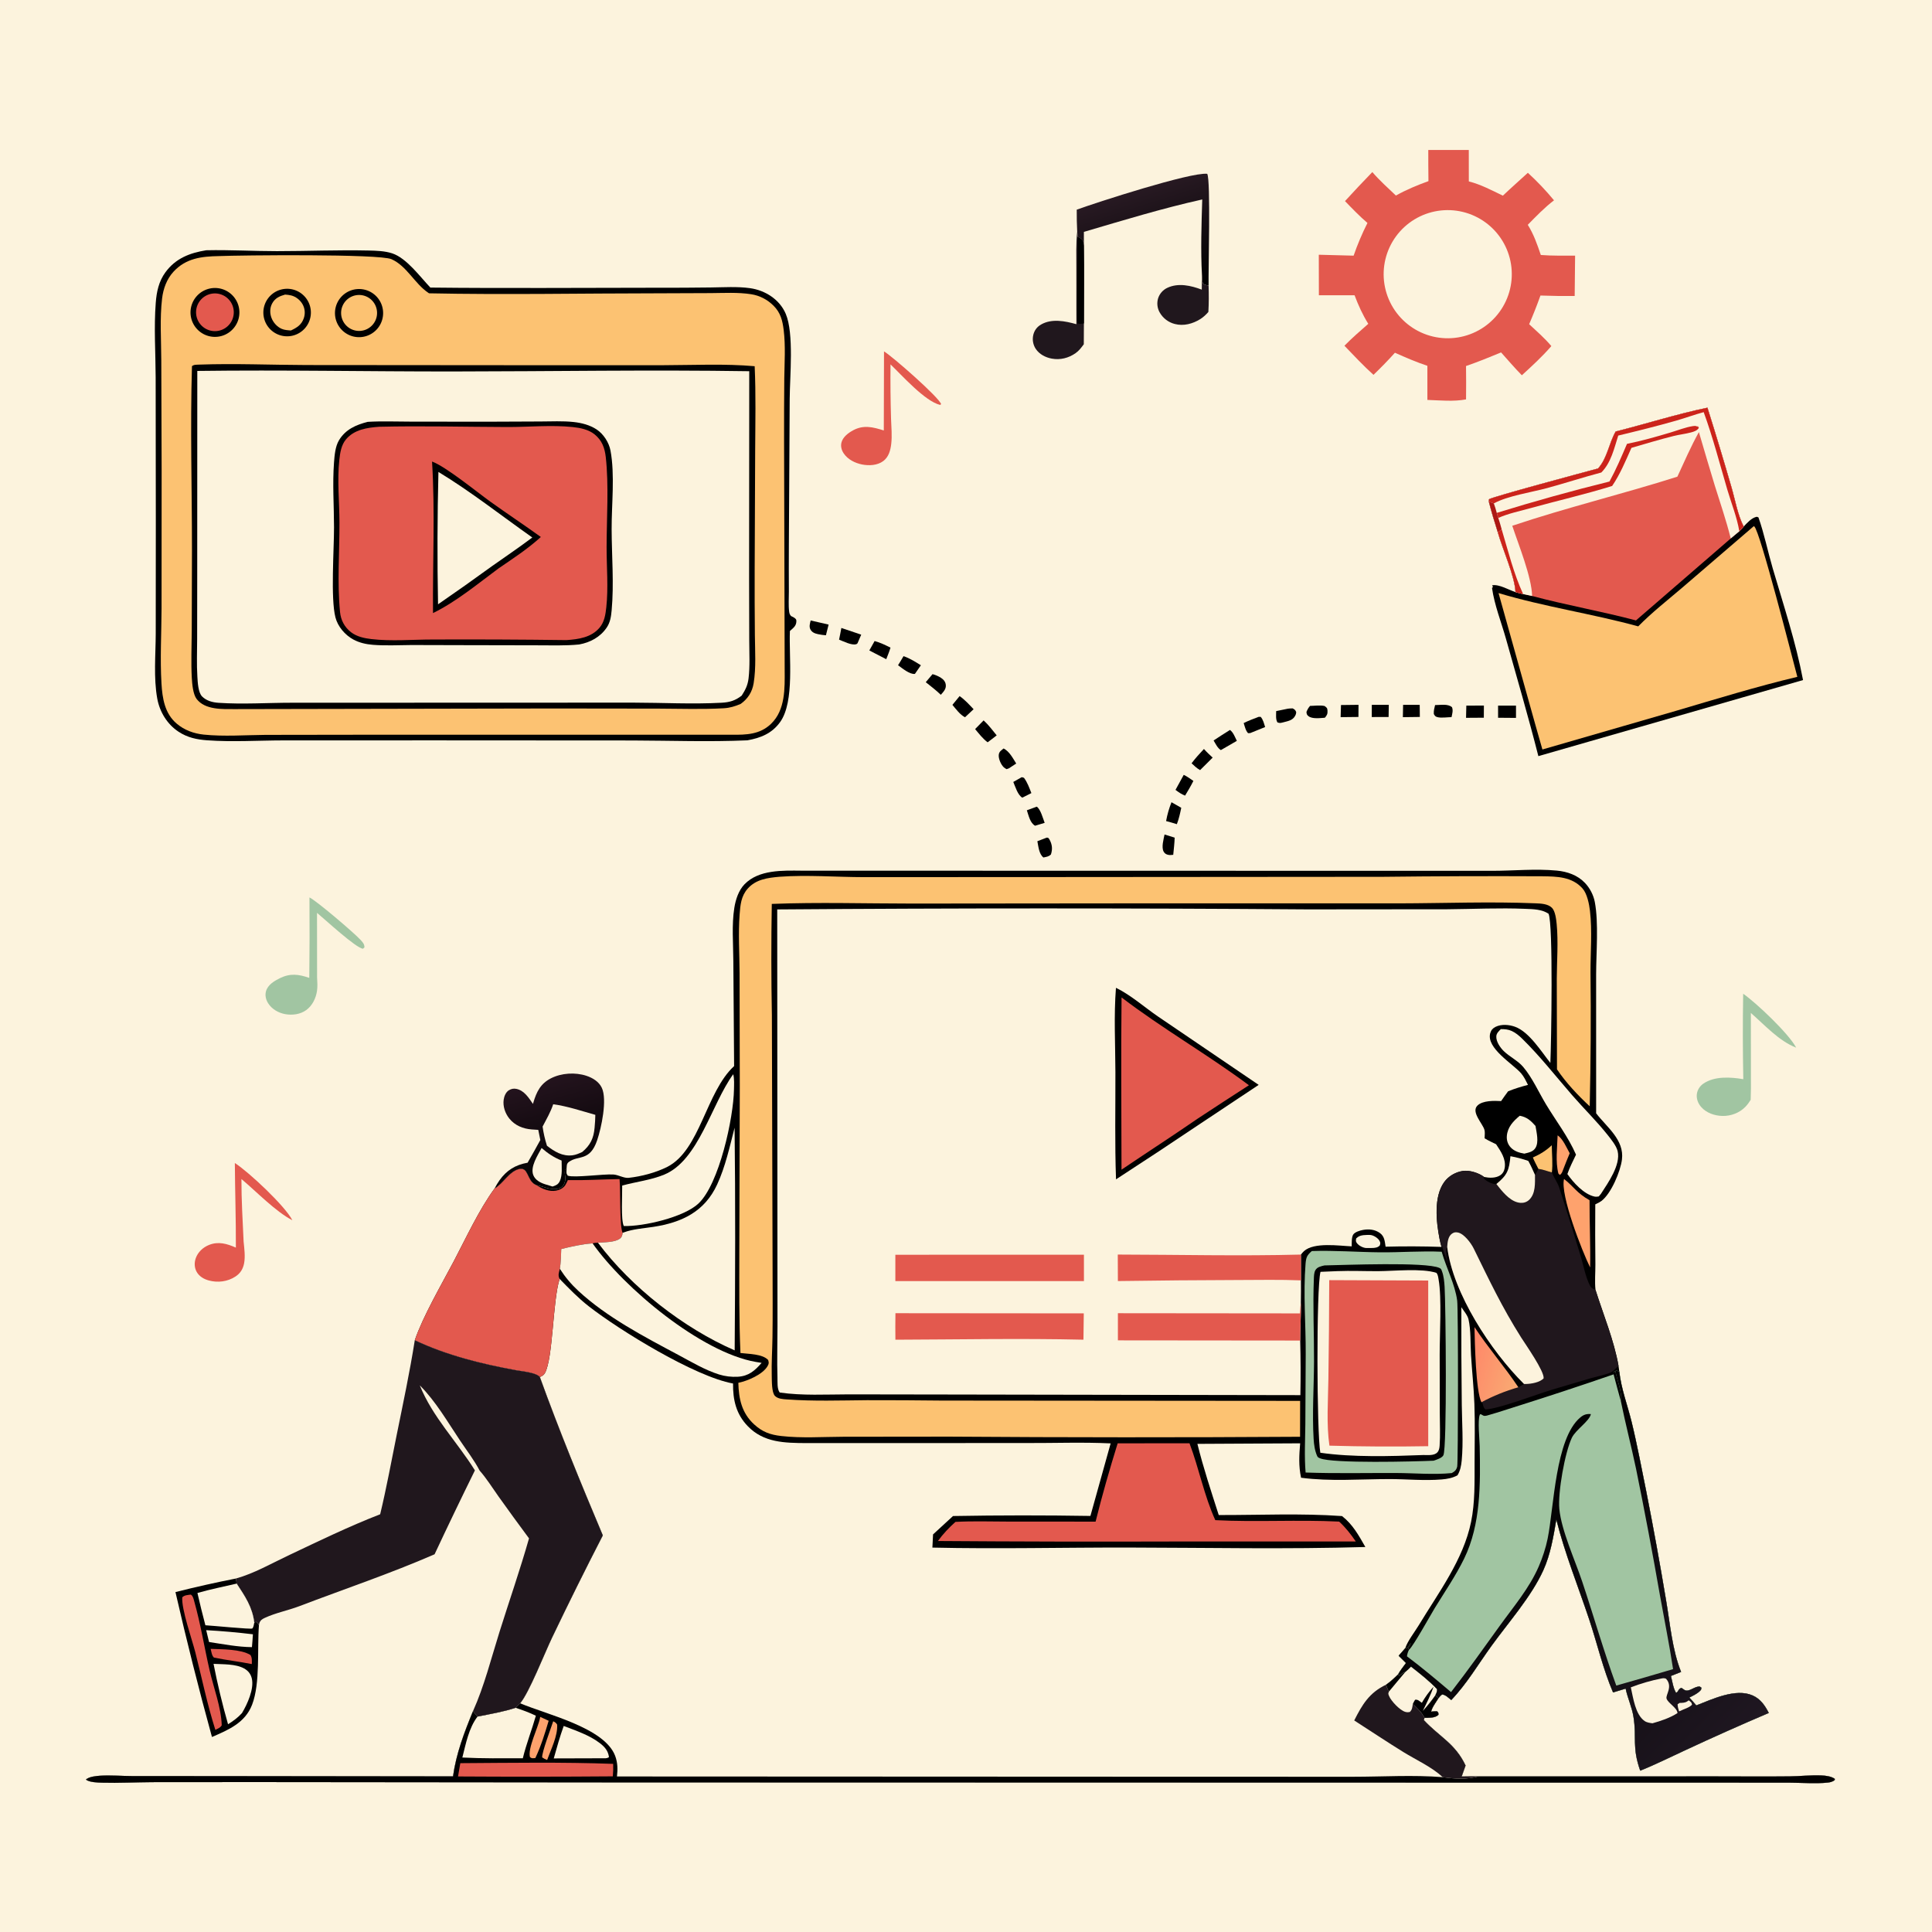 <?xml version="1.0" encoding="utf-8" ?>
<svg xmlns="http://www.w3.org/2000/svg" xmlns:xlink="http://www.w3.org/1999/xlink" width="1024" height="1024">
	<path fill="#FCF3DD" d="M0 0L1024 0L1024 1024L0 1024L0 0Z"/>
	<path d="M389.096 565.055L388.681 509.331C388.648 500.189 387.773 490.165 389.208 481.17C389.907 476.787 391.47 471.933 394.602 468.695C402.175 460.862 414.878 461.382 424.955 461.477L707.923 461.534L790.61 461.55C802.065 461.56 813.763 460.349 825.164 461.437C830.74 461.969 836.134 463.836 840.075 467.981C842.659 470.699 844.587 474.397 845.284 478.087C847.37 489.135 846 504.921 845.981 516.406L845.986 590.064C851.667 597.477 860.967 604.11 859.669 614.552C858.881 620.893 853.937 632.659 848.771 636.557C848.069 637.088 847.274 637.462 846.493 637.856C846.292 637.957 846.095 638.064 845.894 638.165C845.774 638.226 845.651 638.282 845.529 638.341Q845.403 654.262 845.585 670.183C845.62 674.636 845.158 679.254 845.654 683.668C849.816 696.876 855.44 710.277 857.854 723.935L858.257 726.92C859.283 736.138 862.59 744.652 864.786 753.608C867.757 765.729 870.032 778.11 872.533 790.34Q878.196 819.094 883.026 847.999C885.163 860.409 886.287 874.475 891.024 886.158L885.63 888.309C886.329 891.116 886.852 894.772 888.345 897.238C889.918 896.449 889.477 894.826 891.332 894.659C892.361 895.369 893.128 896.239 894.471 896.02C896.715 895.653 898.322 893.951 900.826 893.859L901.76 894.478C901.727 895.522 901.643 895.61 900.919 896.331C899.479 897.766 897.218 898.816 895.401 899.724C896.636 901.106 897.89 902.473 899.074 903.899C907.507 900.637 919.948 894.627 928.948 898.631C933.161 900.506 935.459 903.938 937.499 907.9Q915.034 917.473 892.907 927.802C885.099 931.388 877.324 935.316 869.346 938.498C864.884 925.76 867.592 921.289 865.773 909.911C864.956 904.799 862.671 900.06 861.626 895.006L854.95 897.04C849.565 884.443 846.624 871.299 842.31 858.36C836.452 840.794 829.382 823.375 824.891 805.399C823.345 814.442 821.807 823.888 817.984 832.29C811.604 846.312 799.476 859.944 790.407 872.505C783.512 882.055 777.359 892.569 769.179 901.077C767.657 899.859 766.329 898.348 764.377 898.095C763.524 898.699 763.014 899.288 762.389 900.124C761.084 902.257 759.073 904.803 758.531 907.239C758.774 907.199 759.016 907.153 759.26 907.118C760.116 906.994 760.866 906.988 761.725 907.02C762.434 907.834 762.407 907.808 762.406 908.891C760.611 910.639 757.352 910.457 755.012 910.495L754.67 911.682C762.875 920.503 771.269 924.018 776.797 935.75L774.736 941.573C777.735 941.547 780.755 941.447 783.752 941.521L910.697 941.52C923.332 941.521 935.979 941.644 948.612 941.502C954.119 941.44 959.788 940.763 965.28 941C967.653 941.103 970.53 941.436 972.5 942.834L972.445 943.444C971.498 944.329 969.978 944.699 968.716 944.826C962.24 945.477 955.218 944.889 948.678 944.871L907.323 944.841L770.31 944.831L329.183 944.725L133.829 944.539L80.67 944.579C71.891 944.632 62.993 945.116 54.233 944.876C51.963 944.814 47.242 944.681 45.529 943.199C47.278 941.659 50.874 941.298 53.205 941.156C58.728 940.82 64.497 941.331 70.052 941.338L111.977 941.362L240.105 941.511C241.795 929.365 246.064 918.235 250.686 906.968C251.47 907.927 252.225 908.944 253.096 909.825C259.818 908.481 266.787 907.314 273.303 905.165L275.686 902.77C280.333 897.412 288.815 875.871 292.57 868.048Q305.637 840.719 319.508 813.789C307.846 786.13 296.335 758.105 286.139 729.879C284.38 727.518 276.677 726.827 273.661 726.279C255.419 722.964 236.655 718.333 219.846 710.354C224.179 697.669 233.946 680.927 240.347 668.8C247.021 656.155 253.753 641.373 262.144 629.899C266.739 627.294 269.805 620.925 275.048 619.627C280.234 618.342 279.171 625.55 283.744 627.859C283.986 627.981 284.234 628.092 284.479 628.208C287.884 628.787 291.198 630.571 294.69 630.216C296.236 630.059 297.712 629.499 298.607 628.143C299.551 626.713 299.821 624.996 299.538 623.339C299.32 622.064 299.324 621.142 299.447 619.854L300.292 619.616C300.269 621.169 299.963 621.925 300.97 623.151C304.624 624.357 319.565 622.179 325.08 622.509C327.778 622.67 330.664 624.558 333.223 624.277C339.936 623.541 347.594 621.542 353.633 618.488C371.131 609.64 374.148 578.742 389.096 565.055Z"/>
	<path fill="#FCF3DD" d="M411.942 482.014Q552.54 480.958 693.138 481.99L767.239 481.921C781.002 481.81 794.71 481.125 808.48 481.699C812.65 481.873 817.187 481.919 820.774 484.299C823.288 489.934 822.198 552.876 821.727 563.369C816.87 557.287 810.476 546.916 802.991 544.201C799.825 543.053 795.736 542.719 792.639 544.271C791.204 544.991 790.316 545.999 789.869 547.566C787.595 555.53 801.86 563.84 806.212 568.868C807.759 570.655 808.801 572.907 809.866 575.002C806.249 575.964 802.789 576.995 799.322 578.412C798.029 580.093 796.842 581.866 795.62 583.6C791.975 583.402 785.854 583.215 783.055 585.996C779.586 589.442 785.927 595.548 786.809 598.927C787.09 600.003 786.952 601.441 786.906 602.553L786.868 603.313C788.815 604.528 790.899 605.476 792.963 606.474C795.443 610.255 798.297 614.222 797.527 619.025C797.262 620.677 796.49 622.093 795.05 622.997C792.63 624.518 789.291 624.367 786.614 623.821C783.875 621.698 778.91 620.128 775.452 620.618C771.516 621.176 767.76 623.314 765.436 626.553C759.809 634.392 761.239 647.591 762.962 656.456Q763.389 658.694 764.015 660.884Q749.204 660.383 734.389 660.771C733.939 657.981 733.878 655.361 731.402 653.549C728.807 651.649 725.55 651.313 722.455 651.882C720.893 652.17 718.044 652.971 717.177 654.441C716.325 655.885 716.471 658.925 716.433 660.597C709.722 660.302 696.502 658.278 691.136 663.127C690.529 663.676 690.03 664.307 689.525 664.949L689.534 678.624C689.522 682.543 689.598 686.483 689.481 690.398C689.65 697.103 689.088 703.806 689.138 710.514Q689.512 724.984 689.231 739.456L502.312 739.123L449.95 739.044C437.836 739.066 425.278 739.803 413.275 738.07C411.795 736.234 412.15 732.383 412.074 730.105C411.779 721.149 412.082 712.126 412.082 703.163L412.047 649.096L411.942 482.014Z"/>
	<path fill="#E3594E" d="M689.481 690.398C689.65 697.103 689.088 703.806 689.138 710.514L592.51 710.421L592.513 696.03L688.993 696.125C689.089 694.204 689.272 692.31 689.481 690.398Z"/>
	<path fill="#E3594E" d="M592.447 664.945C624.756 664.991 657.24 665.798 689.525 664.949L689.534 678.624C678.548 678.171 667.436 678.411 656.441 678.434Q624.471 678.517 592.503 678.987L592.447 664.945Z"/>
	<path d="M591.48 523.561C599.387 527.406 606.431 533.745 613.678 538.708L667.124 575.007L636.645 595.276Q614.206 610.367 591.516 625.077C590.826 606.141 591.241 587.28 591.189 568.341C591.148 553.434 590.317 538.439 591.48 523.561Z"/>
	<path fill="#E3594E" d="M594.45 528.673C616.174 545.234 640.056 558.908 661.959 575.197Q648.399 583.927 634.935 592.803C621.55 602.019 607.886 610.846 594.422 619.951C594.401 589.513 594.081 559.112 594.45 528.673Z"/>
	<path fill="#E3594E" d="M474.557 665.045L574.503 665.019L574.51 678.999L474.557 679.009L474.557 665.045Z"/>
	<path fill="#E3594E" d="M474.601 696.027L574.427 696.112L574.249 710.064C541.072 709.286 507.777 709.971 474.584 710.071C474.48 705.394 474.574 700.705 474.601 696.027Z"/>
	<path fill="#FCF3DD" d="M286.139 729.879C287.36 729.227 288.141 728.999 288.843 727.722C293.164 719.86 292.911 689.496 296.607 677.844C301.533 682.882 306.402 687.941 311.967 692.29C328.396 705.13 368.318 729.656 388.531 733.285C388.436 741.994 390.139 749.509 396.387 755.955C404.833 764.669 415.923 764.788 427.291 764.871L543.96 764.837C558.839 764.895 573.803 764.312 588.664 765.024L577.943 803.48Q541.533 802.887 505.124 803.526L494.541 813.26L494.187 820.258C528.843 821.04 563.565 820.174 598.231 820.232C640.01 820.302 681.908 821.176 723.669 819.945C720.164 813.804 717.008 807.982 711.307 803.552C689.613 802.003 667.699 803.058 645.959 803.004C641.96 790.509 637.791 778.022 634.646 765.277L689.111 764.987C688.584 771.283 688.252 776.986 689.59 783.226C705.039 785.271 720.881 783.945 736.419 783.937C745.652 783.933 754.946 784.905 764.16 784.127C767.119 783.877 769.858 783.378 772.495 781.95C773.965 779.538 774.482 776.834 774.741 774.044C775.639 764.357 774.892 754.257 774.773 744.521Q774.461 718.685 774.543 692.849C775.73 694.644 777.854 697.146 778.329 699.232C779.679 705.158 779.292 712.058 779.665 718.135C780.197 726.786 781.137 735.443 781.456 744.102C781.832 754.338 781.577 764.685 781.56 774.931C781.542 785.413 781.815 796.278 779.712 806.599C775.614 826.703 762.397 844.159 751.946 861.461C749.814 864.989 746.04 869.777 744.818 873.564L741.31 877.581L745.195 881.43C743.8 883.364 742.184 885.309 741.039 887.397L741.673 888.2C742.503 887.483 743.223 886.843 744.227 886.382C744.466 886.273 744.707 886.17 744.947 886.063C745.99 885.183 746.932 884.327 747.856 883.325C752.584 887.018 757.54 890.905 761.664 895.272C761.784 896.565 761.293 897.414 760.756 898.543L762.389 900.124C761.084 902.257 759.073 904.803 758.531 907.239C758.774 907.199 759.016 907.153 759.26 907.118C760.116 906.994 760.866 906.988 761.725 907.02C762.434 907.834 762.407 907.808 762.406 908.891C760.611 910.639 757.352 910.457 755.012 910.495L754.67 911.682C762.875 920.503 771.269 924.018 776.797 935.75L774.736 941.573C777.735 941.547 780.755 941.447 783.752 941.521L910.697 941.52C923.332 941.521 935.979 941.644 948.612 941.502C954.119 941.44 959.788 940.763 965.28 941C967.653 941.103 970.53 941.436 972.5 942.834L972.445 943.444C971.498 944.329 969.978 944.699 968.716 944.826C962.24 945.477 955.218 944.889 948.678 944.871L907.323 944.841L770.31 944.831L329.183 944.725L133.829 944.539L80.67 944.579C71.891 944.632 62.993 945.116 54.233 944.876C51.963 944.814 47.242 944.681 45.529 943.199C47.278 941.659 50.874 941.298 53.205 941.156C58.728 940.82 64.497 941.331 70.052 941.338L111.977 941.362L240.105 941.511C241.795 929.365 246.064 918.235 250.686 906.968C251.47 907.927 252.225 908.944 253.096 909.825C259.818 908.481 266.787 907.314 273.303 905.165L275.686 902.77C280.333 897.412 288.815 875.871 292.57 868.048Q305.637 840.719 319.508 813.789C307.846 786.13 296.335 758.105 286.139 729.879Z"/>
	<path d="M275.686 902.77C289.708 908.736 320.35 915.652 326.027 930.598C327.4 934.214 327.442 937.777 327.007 941.567L623.479 941.699L717.19 941.718C732.828 941.712 749.071 940.685 764.638 941.932C771.422 942.86 777.069 943.259 783.752 941.521L910.697 941.52C923.332 941.521 935.979 941.644 948.612 941.502C954.119 941.44 959.788 940.763 965.28 941C967.653 941.103 970.53 941.436 972.5 942.834L972.445 943.444C971.498 944.329 969.978 944.699 968.716 944.826C962.24 945.477 955.218 944.889 948.678 944.871L907.323 944.841L770.31 944.831L329.183 944.725L133.829 944.539L80.67 944.579C71.891 944.632 62.993 945.116 54.233 944.876C51.963 944.814 47.242 944.681 45.529 943.199C47.278 941.659 50.874 941.298 53.205 941.156C58.728 940.82 64.497 941.331 70.052 941.338L111.977 941.362L240.105 941.511C241.795 929.365 246.064 918.235 250.686 906.968C251.47 907.927 252.225 908.944 253.096 909.825C259.818 908.481 266.787 907.314 273.303 905.165L275.686 902.77Z"/>
	<path fill="#FCF3DD" d="M273.303 905.165C276.996 906.39 280.526 907.665 284.028 909.367C281.883 916.914 278.94 924.311 277.109 931.922C266.423 931.931 255.726 932.083 245.051 931.528C246.905 924.271 248.453 915.882 253.096 909.825C259.818 908.481 266.787 907.314 273.303 905.165Z"/>
	<path fill="#E3594E" d="M243.975 934.515C270.959 934.351 298.021 933.894 324.99 934.884C325.068 937.125 325.017 939.272 324.813 941.504Q283.791 941.822 242.767 941.562L243.975 934.515Z"/>
	<path fill="#FCF3DD" d="M298.791 914.789C305.233 917.291 312.328 919.608 317.862 923.838C320.506 925.858 322.338 927.952 322.769 931.313C321.58 932.154 320.547 931.897 319.125 931.92L293.502 931.995C295.135 926.211 296.729 920.439 298.791 914.789Z"/>
	<path fill="#FEA26D" d="M286.325 909.982L290.801 912.046C288.803 918.808 286.764 925.409 283.737 931.804C282.418 931.872 281.987 932.161 280.894 931.305C279.595 926.701 285.186 915.771 286.209 910.606C286.251 910.399 286.286 910.19 286.325 909.982Z"/>
	<path fill="#FEA26D" d="M293.212 912.313C294.253 912.809 294.679 913.1 295.304 914.076C295.68 920.044 291.994 927.213 289.997 932.817C289.005 932.448 288.242 932.072 287.373 931.465C287.067 928.969 292.147 915.665 293.212 912.313Z"/>
	<path fill="#20171D" d="M744.947 886.063C745.99 885.183 746.932 884.327 747.856 883.325C752.584 887.018 757.54 890.905 761.664 895.272C761.784 896.565 761.293 897.414 760.756 898.543L762.389 900.124C761.084 902.257 759.073 904.803 758.531 907.239C758.774 907.199 759.016 907.153 759.26 907.118C760.116 906.994 760.866 906.988 761.725 907.02C762.434 907.834 762.407 907.808 762.406 908.891C760.611 910.639 757.352 910.457 755.012 910.495L754.67 911.682C762.875 920.503 771.269 924.018 776.797 935.75L774.736 941.573C777.735 941.547 780.755 941.447 783.752 941.521C777.069 943.259 771.422 942.86 764.638 941.932C759.119 936.659 750.47 932.728 743.939 928.697C735.121 923.253 726.484 917.482 717.765 911.879C722.044 903.413 725.741 897.187 734.602 892.94C736.996 891.297 738.98 889.425 741.039 887.397L741.673 888.2C742.503 887.483 743.223 886.843 744.227 886.382C744.466 886.273 744.707 886.17 744.947 886.063Z"/>
	<path fill="#FCF3DD" d="M744.947 886.063C745.99 885.183 746.932 884.327 747.856 883.325C752.584 887.018 757.54 890.905 761.664 895.272C761.784 896.565 761.293 897.414 760.756 898.543L762.389 900.124C761.084 902.257 759.073 904.803 758.531 907.239C758.774 907.199 759.016 907.153 759.26 907.118C760.116 906.994 760.866 906.988 761.725 907.02C762.434 907.834 762.407 907.808 762.406 908.891C760.611 910.639 757.352 910.457 755.012 910.495C753.524 907.498 751.191 905.403 748.822 903.108C748.563 904.826 748.533 906.169 747.227 907.383C746.269 907.555 745.712 907.592 744.755 907.305C741.922 906.456 737.349 901.62 736.243 898.952C735.759 897.782 735.701 897.617 736.198 896.528C735.46 895.439 735.066 894.163 734.602 892.94C736.996 891.297 738.98 889.425 741.039 887.397L741.673 888.2C742.503 887.483 743.223 886.843 744.227 886.382C744.466 886.273 744.707 886.17 744.947 886.063Z"/>
	<path d="M753.609 902.522C755.42 899.365 757.397 896.688 759.817 893.976C758.292 898.43 756.167 902.606 754.108 906.83C756.538 904.171 758.691 901.495 760.756 898.543L762.389 900.124C761.084 902.257 759.073 904.803 758.531 907.239C758.774 907.199 759.016 907.153 759.26 907.118C760.116 906.994 760.866 906.988 761.725 907.02C762.434 907.834 762.407 907.808 762.406 908.891C760.611 910.639 757.352 910.457 755.012 910.495C753.524 907.498 751.191 905.403 748.822 903.108C749.183 902.335 749.584 901.641 750.02 900.911C751.527 900.644 752.374 901.692 753.609 902.522Z"/>
	<path d="M741.039 887.397L741.673 888.2C742.503 887.483 743.223 886.843 744.227 886.382C744.466 886.273 744.707 886.17 744.947 886.063C742.071 889.582 739.041 892.986 736.198 896.528C735.46 895.439 735.066 894.163 734.602 892.94C736.996 891.297 738.98 889.425 741.039 887.397Z"/>
	<path fill="#A1C5A2" d="M856.183 726.713L855.246 727.38L855.333 727.076L857.11 726.186L857.238 726.617L858.257 726.92C859.283 736.138 862.59 744.652 864.786 753.608C867.757 765.729 870.032 778.11 872.533 790.34Q878.196 819.094 883.026 847.999C885.163 860.409 886.287 874.475 891.024 886.158L885.63 888.309C886.329 891.116 886.852 894.772 888.345 897.238C889.918 896.449 889.477 894.826 891.332 894.659C892.361 895.369 893.128 896.239 894.471 896.02C896.715 895.653 898.322 893.951 900.826 893.859L901.76 894.478C901.727 895.522 901.643 895.61 900.919 896.331C899.479 897.766 897.218 898.816 895.401 899.724C896.636 901.106 897.89 902.473 899.074 903.899C907.507 900.637 919.948 894.627 928.948 898.631C933.161 900.506 935.459 903.938 937.499 907.9Q915.034 917.473 892.907 927.802C885.099 931.388 877.324 935.316 869.346 938.498C864.884 925.76 867.592 921.289 865.773 909.911C864.956 904.799 862.671 900.06 861.626 895.006L854.95 897.04C849.565 884.443 846.624 871.299 842.31 858.36C836.452 840.794 829.382 823.375 824.891 805.399C823.345 814.442 821.807 823.888 817.984 832.29C811.604 846.312 799.476 859.944 790.407 872.505C783.512 882.055 777.359 892.569 769.179 901.077C767.657 899.859 766.329 898.348 764.377 898.095C763.524 898.699 763.014 899.288 762.389 900.124L760.756 898.543C761.293 897.414 761.784 896.565 761.664 895.272C757.54 890.905 752.584 887.018 747.856 883.325C746.932 884.327 745.99 885.183 744.947 886.063C744.707 886.17 744.466 886.273 744.227 886.382C743.223 886.843 742.503 887.483 741.673 888.2L741.039 887.397C742.184 885.309 743.8 883.364 745.195 881.43L741.31 877.581L744.818 873.564L745.878 873.405L747.728 870.807C747.505 871.933 747.115 872.514 746.435 873.428L746.766 874.468C748.965 872.736 758.428 855.619 760.469 852.288C765.713 843.731 771.643 835.099 776.04 826.074C784.93 807.829 784.654 786.318 784.267 766.453C784.199 762.959 783.124 752.806 784.323 749.821C784.632 749.052 785.851 750.271 786.478 750.41C787.368 750.608 788.746 750.09 789.59 749.85C794.293 748.514 798.947 746.941 803.612 745.475Q829.546 737.309 855.246 728.433Q857.094 735.515 859.069 742.562C859.938 738.057 857.045 731.361 856.183 726.713Z"/>
	<defs>
		<linearGradient id="gradient_0" gradientUnits="userSpaceOnUse" x1="788.201" y1="796.066" x2="919.762" y2="923.276">
			<stop offset="0" stop-color="black"/>
			<stop offset="1" stop-color="#1F1721"/>
		</linearGradient>
	</defs>
	<path fill="url(#gradient_0)" d="M856.183 726.713L855.246 727.38L855.333 727.076L857.11 726.186L857.238 726.617L858.257 726.92C859.283 736.138 862.59 744.652 864.786 753.608C867.757 765.729 870.032 778.11 872.533 790.34Q878.196 819.094 883.026 847.999C885.163 860.409 886.287 874.475 891.024 886.158L885.63 888.309C886.329 891.116 886.852 894.772 888.345 897.238C889.918 896.449 889.477 894.826 891.332 894.659C892.361 895.369 893.128 896.239 894.471 896.02C896.715 895.653 898.322 893.951 900.826 893.859L901.76 894.478C901.727 895.522 901.643 895.61 900.919 896.331C899.479 897.766 897.218 898.816 895.401 899.724C896.636 901.106 897.89 902.473 899.074 903.899C907.507 900.637 919.948 894.627 928.948 898.631C933.161 900.506 935.459 903.938 937.499 907.9Q915.034 917.473 892.907 927.802C885.099 931.388 877.324 935.316 869.346 938.498C864.884 925.76 867.592 921.289 865.773 909.911C864.956 904.799 862.671 900.06 861.626 895.006L854.95 897.04C849.565 884.443 846.624 871.299 842.31 858.36C836.452 840.794 829.382 823.375 824.891 805.399C823.345 814.442 821.807 823.888 817.984 832.29C811.604 846.312 799.476 859.944 790.407 872.505C783.512 882.055 777.359 892.569 769.179 901.077C767.657 899.859 766.329 898.348 764.377 898.095C763.524 898.699 763.014 899.288 762.389 900.124L760.756 898.543C761.293 897.414 761.784 896.565 761.664 895.272C757.54 890.905 752.584 887.018 747.856 883.325C746.932 884.327 745.99 885.183 744.947 886.063C744.707 886.17 744.466 886.273 744.227 886.382C743.223 886.843 742.503 887.483 741.673 888.2L741.039 887.397C742.184 885.309 743.8 883.364 745.195 881.43L741.31 877.581L744.818 873.564L745.878 873.405L747.728 870.807C747.505 871.933 747.115 872.514 746.435 873.428L746.766 874.468C746.203 875.673 745.895 876.537 745.723 877.881C753.799 883.924 761.382 890.35 769.084 896.852C777.992 885.386 786.37 873.552 794.854 861.774C802.169 851.618 810.621 841.741 815.598 830.18C817.612 825.499 819.26 820.499 820.281 815.503C823.631 799.104 824.308 762.378 837.595 751.276C839.392 749.775 840.897 749.305 843.201 749.49C842.513 753.165 835.126 757.828 833.132 762.016C829.385 769.884 825.661 791.072 826.478 799.754C827.548 811.136 834.825 826.969 838.592 838.252C844.725 856.621 850.003 875.188 856.664 893.39Q871.744 889.129 886.767 884.674C884.787 871.588 882.132 858.554 879.799 845.525Q873.939 811.917 867.14 778.486C864.611 766.477 861.512 754.586 859.069 742.562C859.938 738.057 857.045 731.361 856.183 726.713Z"/>
	<path fill="#FCF3DD" d="M880.655 889.619C881.627 889.45 882.108 889.403 883.034 889.767C886.827 893.964 882.72 898.262 883.306 900.272C884.003 902.664 889.002 905.183 889.096 907.968C885.232 910.486 880.266 912.16 875.826 913.382C874.424 913.182 872.886 913.006 871.693 912.183C866.752 908.777 865.623 899.864 864.367 894.328Q872.306 891.264 880.655 889.619Z"/>
	<path fill="#FCF3DD" d="M895.066 901.211C896.153 902.111 896.541 902.064 896.808 903.506C895.447 905.096 892.396 905.847 890.495 906.861L889.939 907.042C889.574 905.793 889.17 904.616 889.167 903.3L890.206 902.588C891.658 902.541 893.055 902.585 894.308 901.75C894.566 901.578 894.814 901.39 895.066 901.211Z"/>
	<path fill="#20171D" d="M800.568 612.824C803.853 613.413 806.863 614.219 810.014 615.314C811.37 617.682 812.439 620.223 813.578 622.702C814.317 621.67 814.829 620.66 815.378 619.523C817.85 619.807 820.12 620.809 822.523 621.39C823.528 624.171 825.414 626.452 826.338 629.246C830.306 641.255 834.039 653.501 837.741 665.602C839.266 670.586 840.336 676.834 842.744 681.436C843.264 682.431 843.823 682.864 844.811 683.311C845.089 683.436 845.373 683.549 845.654 683.668C849.816 696.876 855.44 710.277 857.854 723.935C857.194 724.545 856.532 725.146 855.892 725.776C855.039 726.616 854.26 727.303 853.103 727.717C849.798 728.903 846.172 729.617 842.787 730.583Q832.558 733.557 822.36 736.639C814.368 739.051 794.646 746.633 787.367 747.04C786.25 746.213 786.094 744.885 785.743 743.612L785.199 743.22Q789.863 740.714 794.771 738.725Q799.679 736.736 804.772 735.288L807.765 733.54C790.242 716.202 770.034 685.418 767.047 660.918C765.616 664.184 767.66 669.622 768.177 673.178C768.199 673.325 768.217 673.472 768.237 673.62C768.083 670.594 765.113 663.808 764.284 660.328L764.015 660.884Q763.389 658.694 762.962 656.456C761.239 647.591 759.809 634.392 765.436 626.553C767.76 623.314 771.516 621.176 775.452 620.618C778.91 620.128 783.875 621.698 786.614 623.821L786.389 624.525C787.508 625.95 790.636 627.469 792.492 627.623C792.704 627.64 792.915 627.573 793.127 627.548C798.985 622.715 799.848 620.246 800.568 612.824Z"/>
	<path fill="#FCF3DD" d="M767.047 660.918C767.201 658.614 767.441 655.298 769.615 653.839C770.682 653.122 771.453 653.012 772.706 653.253C776.003 653.888 779.712 658.919 781.098 661.741C789.459 678.764 795.999 692.663 806.232 708.884C808.585 712.613 818.679 726.919 818.144 730.589C816.006 732.754 811.584 733.493 808.647 733.541C808.353 733.546 808.059 733.54 807.765 733.54C790.242 716.202 770.034 685.418 767.047 660.918Z"/>
	<path fill="#FCF3DD" d="M800.568 612.824C803.853 613.413 806.863 614.219 810.014 615.314C811.37 617.682 812.439 620.223 813.578 622.702C813.561 627.069 813.975 632.613 810.492 635.93C809.25 637.114 807.661 637.64 805.955 637.538C801.175 637.253 797.259 632.729 794.448 629.244Q793.774 628.406 793.127 627.548C798.985 622.715 799.848 620.246 800.568 612.824Z"/>
	<path fill="#E3594E" d="M262.144 629.899C266.739 627.294 269.805 620.925 275.048 619.627C280.234 618.342 279.171 625.55 283.744 627.859C283.986 627.981 284.234 628.092 284.479 628.208C287.323 630.159 291.206 631.727 294.712 631.075C296.572 630.728 298.526 629.797 299.593 628.177C300.139 627.348 300.569 626.405 300.957 625.495C310.148 625.665 319.205 625.079 328.375 624.925C328.932 630.344 328.306 650.369 330.021 653.438C329.844 654.614 329.684 655.588 328.706 656.388C326.057 658.552 320.185 658.394 316.924 658.661C315.859 658.706 315.116 658.715 314.09 659.017C308.404 659.405 302.993 660.676 297.475 662.02C297.376 665.557 297.268 669.025 296.756 672.53C296.201 674.388 295.628 676.019 296.607 677.844C292.911 689.496 293.164 719.86 288.843 727.722C288.141 728.999 287.36 729.227 286.139 729.879C284.38 727.518 276.677 726.827 273.661 726.279C255.419 722.964 236.655 718.333 219.846 710.354C224.179 697.669 233.946 680.927 240.347 668.8C247.021 656.155 253.753 641.373 262.144 629.899Z"/>
	<path fill="#FCF3DD" d="M389.351 597.702C389.826 637.009 389.677 676.413 389.396 715.723C362.439 704.028 334.535 682.239 316.924 658.661C320.185 658.394 326.057 658.552 328.706 656.388C329.684 655.588 329.844 654.614 330.021 653.438C330.191 653.371 330.36 653.302 330.53 653.238C335.466 651.378 341.12 651.065 346.319 650.261C361.478 647.919 373.444 642.198 380.102 627.814C384.466 618.386 386.761 607.729 389.351 597.702Z"/>
	<path fill="#FCF3DD" d="M297.475 662.02C302.993 660.676 308.404 659.405 314.09 659.017C330.815 682.821 371.695 716.781 400.458 721.822Q402.06 722.101 403.667 722.355C400.044 726.528 396.795 729.386 390.975 729.712C387.724 729.894 384.246 729.483 381.135 728.504C373.59 726.129 366.483 721.852 359.524 718.136C341.453 708.485 321.765 698.26 306.61 684.267C302.762 680.714 299.586 676.933 296.756 672.53C297.268 669.025 297.376 665.557 297.475 662.02Z"/>
	<defs>
		<linearGradient id="gradient_1" gradientUnits="userSpaceOnUse" x1="778.09" y1="722.577" x2="803.814" y2="729.859">
			<stop offset="0" stop-color="#FF8869"/>
			<stop offset="1" stop-color="#F9A872"/>
		</linearGradient>
	</defs>
	<path fill="url(#gradient_1)" d="M781.507 703.403C788.783 714.41 797.469 724.336 804.772 735.288Q799.679 736.736 794.771 738.725Q789.864 740.714 785.199 743.22C782.171 737.455 781.679 711.295 781.507 703.403Z"/>
	<path fill="#FCC272" d="M812.45 613.491C816.328 611.768 819.339 609.934 822.476 607.001C822.526 611.633 823.088 616.832 822.523 621.39C820.12 620.809 817.85 619.807 815.378 619.523C814.37 617.531 813.304 615.555 812.45 613.491Z"/>
	<path fill="#FCC272" d="M413.141 464.699C427.868 463.622 443.177 464.888 457.962 464.904L557.362 464.86L732.872 464.727Q775.188 464.233 817.505 464.443C825.188 464.551 833.178 464.642 838.753 470.884C841.206 473.63 842.298 479.179 842.719 482.794C843.955 493.42 842.97 504.728 843 515.445Q843.388 550.903 842.588 586.354C836.496 580.76 829.813 573.649 825.236 566.76L825.127 518.674C825.178 509.169 825.969 499.244 825.07 489.797C824.836 487.346 824.333 482.905 822.551 481.141C820.388 478.999 816.649 478.889 813.81 478.772C789.79 477.785 765.645 478.746 741.612 478.805L617.931 478.783L483.39 478.911C458.574 478.909 433.879 478.129 409.063 479.096Q408.57 508.611 409.113 538.125L409.487 672.582C409.487 684.68 409.607 696.795 409.429 708.891C409.329 715.661 408.849 722.453 409.043 729.223C409.115 731.738 408.952 738.056 410.741 739.863C412.288 741.425 414.892 741.566 416.956 741.716C431.119 742.746 445.311 742.246 459.494 742.124Q479.364 742.101 499.232 742.331L689.096 742.492L689.063 761.522Q596.043 762.108 503.023 761.45L446.998 761.51C436.118 761.551 424.903 762.347 414.082 761.118C408.248 760.455 404.089 758.985 399.677 754.928C393.131 748.91 391.553 741.408 391.333 732.923C396.063 731.987 404.512 728.456 406.937 723.863C407.639 722.532 407.505 722.193 407.146 720.831C404.136 717.555 396.674 717.663 392.455 717.12C391.676 699.485 391.847 681.731 391.849 664.08L392.104 575.916L391.99 515.802C391.943 505.464 391.242 494.955 392.013 484.646C392.388 479.629 392.808 474.947 396.274 471.017C400.683 466.019 406.909 465.255 413.141 464.699Z"/>
	<path fill="#A1C5A2" d="M695.302 663.082C707.336 662.662 719.521 663.655 731.575 663.757C742.419 663.848 753.284 662.952 764.124 663.444C766.533 671.945 771.202 680.683 772.337 689.363C772.941 693.982 772.867 775.262 772.351 777.326C771.883 779.194 771.042 779.876 769.47 780.76C759.831 781.71 749.698 780.763 740.002 780.724C723.973 780.66 708.038 781.047 692.002 780.47C691.279 771.923 691.775 763.315 691.86 754.751L692.055 717.724C692.131 701.848 690.703 685.707 691.968 669.883C692.239 666.494 692.712 665.288 695.302 663.082Z"/>
	<path d="M701.986 670.701C712.633 670.501 755.735 668.735 762.888 672.02C763.875 672.474 763.894 672.788 764.263 673.759C765.214 676.258 765.498 679.316 765.665 681.979C766.273 691.672 767.012 767.437 765.022 771.321C764.257 772.814 761.331 773.682 759.852 774.198C749.934 774.655 706.267 775.771 699.616 772.913C698.94 772.622 698.435 772.424 698.138 771.755C696.865 768.898 696.433 765.725 696.247 762.623C695.436 749.057 696.41 735.17 696.462 721.573C696.517 706.935 695.789 692.313 696.374 677.676C696.429 676.299 696.465 674.586 697.123 673.331C698.076 671.514 700.183 671.135 701.986 670.701Z"/>
	<path fill="#FCF3DD" d="M708.841 673.723C716.029 673.447 723.272 673.769 730.468 673.742C738.93 673.709 753.514 672.1 761.314 674.636C762.166 675.571 762.267 676.96 762.485 678.17C764.232 687.88 763.04 707.198 763.058 718.014L763.12 749.306C763.131 754.855 763.425 760.588 763.04 766.12C762.948 767.43 762.776 768.749 761.846 769.77C760.151 771.633 756.671 771.185 754.375 771.196C736.91 771.862 717.048 772.463 699.797 769.984C697.899 759.48 697.626 682.751 699.89 674.097L708.841 673.723Z"/>
	<path fill="#E3594E" d="M704.52 678.5L756.983 678.705L756.995 766.512Q730.807 766.977 704.626 766.227C702.965 754.791 703.923 742.477 704.073 730.921Q704.456 704.712 704.52 678.5Z"/>
	<path fill="#E3594E" d="M592.389 764.985L630.464 764.978C635.545 778.422 638.181 792.615 644.133 805.716C665.981 806.83 687.909 805.392 709.782 806.478C713.248 809.676 715.94 813.129 718.593 817.013L622.375 817.024Q559.75 817.226 497.125 816.765C499.793 813.045 503.006 809.683 506.409 806.634C515.528 806.138 524.622 806.451 533.747 806.465L580.686 806.496C584.163 792.498 588.118 778.755 592.389 764.985Z"/>
	<path fill="#FCF3DD" d="M388.618 569.36C389.284 571.827 389.064 574.916 389.023 577.473C388.781 592.5 381.189 627.596 370.17 637.92C362.429 645.173 341.074 650.124 330.63 649.819C329.002 646.685 329.872 633.036 329.773 628.375C337.139 626.344 344.967 625.501 352.057 622.568C370.335 615.007 376.99 585.398 388.618 569.36Z"/>
	<path fill="#FCF3DD" d="M795.478 545.458C797.454 545.435 799.427 545.599 801.241 546.436C803.333 547.402 805.132 548.903 806.768 550.504C816.305 559.84 824.62 570.52 833.378 580.581C839.505 587.621 846.26 594.225 852.064 601.526C853.885 603.817 856.71 607.273 857.387 610.155C859.097 617.433 852.298 626.904 848.548 632.729L847.401 634.13C846.628 634.282 845.942 634.383 845.157 634.214C839.456 632.982 833.971 626.86 830.734 622.259C832.005 618.717 833.674 615.377 835.317 611.997C831.332 602.747 824.647 594.001 819.429 585.35C815.538 578.898 812.163 571.201 807.3 565.471C804.497 562.168 800.139 560.134 797.004 557.082C795.109 555.238 792.887 551.988 793.077 549.219C793.189 547.586 794.405 546.55 795.478 545.458Z"/>
	<path fill="#FEA26D" d="M828.976 624.881C834.25 629.039 835.671 632.301 842.493 636.141C842.444 648.016 843.02 659.889 842.805 671.763C838.607 663.339 826.817 633.214 828.976 624.881Z"/>
	<path fill="#FCF3DD" d="M805.505 591.368C809.352 592.09 811.354 593.971 813.844 596.767C814.388 600.19 815.754 605.303 813.832 608.413C812.513 610.546 810.169 610.888 807.931 611.454C805.288 611.008 802.689 610.235 800.781 608.24C799.162 606.548 798.462 604.354 798.66 602.033C799.06 597.35 802.095 594.199 805.505 591.368Z"/>
	<path fill="#FEA26D" d="M825.575 601.751C828.385 603.626 830.373 608.381 831.979 611.261C830.794 613.992 829.732 616.774 828.65 619.547C828.113 620.817 827.933 621.997 826.735 622.735L825.975 621.977C824.365 615.774 825.37 608.128 825.575 601.751Z"/>
	<path fill="#FCF3DD" d="M722.553 654.667C723.81 654.589 725.13 654.459 726.386 654.569C727.981 654.708 730.318 656.157 731.11 657.558C731.729 658.654 731.668 659.073 731.296 660.157C730.229 661.183 729.593 661.22 728.189 661.426C726.86 661.474 725.522 661.528 724.192 661.487C722.542 661.437 720.292 660.288 719.267 658.986C718.453 657.951 718.635 657.614 718.793 656.395C720.078 655.201 720.832 654.941 722.553 654.667Z"/>
	<path d="M109.298 132.647C121.715 132.37 134.34 133.117 146.791 133.114C162.957 133.109 179.227 132.423 195.378 132.781C199.405 132.87 203.962 133.004 207.824 134.266C215.522 136.783 222.608 146.678 228.105 152.419C268.124 152.869 308.179 152.513 348.203 152.509Q362.47 152.547 376.735 152.363C383.574 152.289 390.748 151.783 397.53 152.736C405.588 153.869 413.23 158.7 416.477 166.375C420.875 176.771 418.621 199.444 418.557 211.46L418.113 289.143Q418.052 301.384 418.118 313.623C418.137 317.008 417.831 320.852 418.269 324.187C418.406 325.229 418.604 325.675 419.224 326.495C419.852 326.815 420.641 327.139 421.19 327.575C421.913 328.148 422.105 328.359 422.095 329.283C422.068 331.773 420.389 332.882 418.672 334.423C418.062 347.888 421.274 371.817 413.496 382.691C409.163 388.748 403.167 391.132 396.119 392.389C375.908 393.278 355.389 392.528 335.151 392.467L232.441 392.408L150.52 392.423C136.994 392.439 123.291 393.348 109.8 392.371C104.267 391.971 99.378 390.945 94.651 387.838C88.613 383.868 84.632 377.329 83.349 370.263C81.341 359.201 82.512 347.015 82.544 335.774L82.589 276.61L82.502 199.958C82.458 186.823 81.543 173.585 82.553 160.477C83.003 154.648 84.15 149.158 87.667 144.334C93.069 136.925 100.643 134.029 109.298 132.647Z"/>
	<path fill="#FCC272" d="M115.861 135.734C127.225 135.265 201.02 134.486 207.509 137.38C215.661 141.014 219.75 150.315 227.002 155.19C227.141 155.283 227.283 155.372 227.423 155.463C267.697 156.278 308.14 155.484 348.429 155.462L376.689 155.354C383.761 155.306 391.136 154.854 398.14 155.947C402.697 156.659 406.771 158.794 410.031 162.062C413.722 165.761 414.75 169.884 415.368 174.903C416.41 183.366 415.803 192.001 415.688 200.501Q415.548 216.814 415.577 233.128L415.895 355.086C415.952 364.867 416.294 376.267 408.684 383.627C402.79 389.327 395.479 389.515 387.804 389.418L195.073 389.422L140.714 389.501C129.968 389.585 118.679 390.459 107.996 389.358C102.751 388.817 97.733 386.999 93.671 383.559C87.285 378.151 86.058 370.125 85.585 362.273C84.796 349.152 85.574 335.75 85.626 322.591L85.67 249.283L85.482 190.893C85.444 180.196 84.651 168.831 85.908 158.219C86.526 153.007 88.39 147.862 91.996 143.966C98.562 136.871 106.794 135.908 115.861 135.734Z"/>
	<path d="M105.63 193.249C124.532 192.577 143.555 193.422 162.472 193.478L274.775 193.57L351.894 193.565C367.859 193.517 384.085 192.708 399.991 194.103C400.66 208.895 400.335 223.743 400.256 238.547L399.991 302.444Q399.942 319.525 400.099 336.604C400.176 345.004 400.795 353.813 399.45 362.123C398.703 366.743 396.386 370.358 392.593 373.077C389.647 374.343 386.855 375.203 383.639 375.389C372.295 376.042 360.668 375.616 349.301 375.584L293.067 375.512L124.595 375.839C118.006 375.845 108.725 376.335 104.232 370.49C102.302 367.979 101.841 362.527 101.663 359.359C101.195 351.07 101.583 342.59 101.63 334.286L101.748 291.437C101.753 259.042 100.789 226.43 101.747 194.069C102.908 193.136 104.172 193.352 105.63 193.249Z"/>
	<path fill="#FCF3DD" d="M104.571 196.605C149.789 196.008 195.036 196.924 240.26 196.886C292.512 196.842 344.878 195.94 397.118 196.748L397.041 306.343L397.116 339.6C397.132 346.199 397.534 353.074 396.745 359.626C396.314 363.212 395.02 365.737 393.107 368.701C389.674 371.359 386.748 372.233 382.449 372.466C366.916 373.312 351.15 372.429 335.585 372.41L241.527 372.443L154.937 372.467C142.072 372.463 128.652 373.378 115.847 372.508C112.658 372.291 109.474 371.475 107.131 369.16C105.013 367.067 104.796 361.611 104.613 358.722C104.193 352.119 104.472 345.368 104.489 338.752L104.53 304.896L104.571 196.605Z"/>
	<path d="M194.891 223.591C202.162 223.153 209.574 223.451 216.863 223.464L256.873 223.519L286.428 223.395C292.246 223.372 298.262 223.056 304.049 223.676C308.278 224.13 312.606 225.251 316.195 227.602C319.852 229.997 322.766 234.511 323.569 238.794C325.977 251.642 324.128 267.34 324.178 280.564C324.231 294.636 325.477 309.535 324.186 323.502C323.88 326.804 323.455 329.864 321.541 332.669C318.111 337.697 312.84 340.51 306.965 341.582C299.506 342.326 291.804 342.022 284.314 342.025L246.827 341.951L218.119 341.877C211.327 341.917 204.393 342.311 197.617 341.764C194.009 341.473 190.458 340.681 187.252 338.94C182.866 336.557 179.044 332.112 177.789 327.232C175.194 317.146 177.051 291.47 177.041 279.499C177.032 268.103 176.182 256.554 177.028 245.182C177.307 241.427 177.682 236.724 179.622 233.438C183.068 227.601 188.641 225.2 194.891 223.591Z"/>
	<path fill="#E3594E" d="M200.938 226.195C223.509 225.663 246.284 226.261 268.874 226.331C280.276 226.367 292.205 225.159 303.522 226.343C307.529 226.762 311.947 227.635 315.147 230.225C319.073 233.404 320.518 237.394 321.071 242.263C322.746 257.01 321.547 274.709 321.513 289.81C321.489 300.344 322.498 311.489 321.345 321.941C320.922 325.774 320.361 329.62 317.799 332.664C313.404 337.884 306.643 338.823 300.253 339.269Q264.769 338.812 229.281 338.959C218.634 338.961 207.349 339.96 196.79 338.722C193.05 338.284 189.098 337.434 186.057 335.087C182.591 332.412 180.644 328.689 180.225 324.383C178.698 308.712 179.953 292.699 179.922 276.978C179.901 266.055 178.666 254.644 179.845 243.801C180.263 239.957 180.859 235.828 183.445 232.799C187.845 227.645 194.578 226.662 200.938 226.195Z"/>
	<path d="M228.994 244.63C236.251 247.261 252.809 260.801 259.867 265.869C268.72 272.226 277.813 278.232 286.656 284.611C279.765 290.911 271.916 296.01 264.233 301.276C253.182 309.444 241.866 318.897 229.502 324.947C229.282 298.235 230.641 271.288 228.994 244.63Z"/>
	<path fill="#FCF3DD" d="M232.374 250.137C249.317 260.368 265.892 273.435 282.139 284.891C275.171 290.113 267.93 295.019 260.813 300.039Q246.625 310.358 232.169 320.3Q231.5 285.216 232.374 250.137Z"/>
	<path d="M112.077 152.766Q112.388 152.721 112.701 152.691Q113.014 152.662 113.329 152.647Q113.643 152.632 113.957 152.633Q114.272 152.634 114.586 152.65Q114.9 152.666 115.213 152.697Q115.526 152.728 115.837 152.775Q116.148 152.821 116.457 152.882Q116.765 152.944 117.07 153.02Q117.375 153.096 117.676 153.187Q117.977 153.278 118.274 153.383Q118.57 153.489 118.861 153.609Q119.152 153.728 119.436 153.862Q119.721 153.996 119.999 154.143Q120.277 154.29 120.547 154.451Q120.818 154.612 121.08 154.785Q121.342 154.959 121.596 155.145Q121.849 155.331 122.094 155.529Q122.338 155.727 122.572 155.937Q122.807 156.147 123.03 156.368Q123.254 156.589 123.467 156.82Q123.68 157.052 123.882 157.293Q124.083 157.535 124.272 157.786Q124.462 158.037 124.639 158.297Q124.816 158.557 124.98 158.825Q125.145 159.093 125.296 159.369Q125.447 159.645 125.584 159.928Q125.722 160.21 125.845 160.5Q125.969 160.789 126.078 161.084Q126.188 161.379 126.283 161.678Q126.378 161.978 126.458 162.282Q126.538 162.586 126.604 162.894Q126.669 163.202 126.72 163.512Q126.771 163.822 126.806 164.135Q126.841 164.447 126.862 164.761Q126.882 165.075 126.887 165.39Q126.892 165.704 126.881 166.018Q126.871 166.333 126.845 166.646Q126.82 166.96 126.779 167.272Q126.738 167.584 126.683 167.893Q126.627 168.203 126.556 168.509Q126.485 168.815 126.4 169.118Q126.314 169.421 126.214 169.719Q126.114 170.017 126 170.31Q125.885 170.603 125.757 170.89Q125.628 171.177 125.486 171.458Q125.343 171.738 125.188 172.011Q125.032 172.285 124.863 172.55Q124.694 172.815 124.513 173.072Q124.331 173.329 124.138 173.577Q123.944 173.825 123.738 174.063Q123.533 174.301 123.316 174.529Q123.099 174.756 122.871 174.973Q122.644 175.19 122.406 175.396Q122.168 175.602 121.92 175.796Q121.673 175.99 121.416 176.172Q121.159 176.353 120.894 176.522Q120.629 176.691 120.356 176.847Q120.083 177.003 119.802 177.146Q119.522 177.288 119.235 177.417Q118.948 177.546 118.655 177.661Q118.363 177.775 118.064 177.876Q117.766 177.976 117.464 178.062Q117.161 178.148 116.855 178.219Q116.548 178.29 116.239 178.346Q115.817 178.423 115.39 178.471Q114.964 178.519 114.535 178.54Q114.107 178.56 113.678 178.551Q113.249 178.543 112.821 178.507Q112.394 178.47 111.969 178.405Q111.545 178.34 111.126 178.247Q110.707 178.155 110.295 178.034Q109.883 177.914 109.48 177.767Q109.077 177.62 108.685 177.446Q108.292 177.273 107.912 177.073Q107.532 176.874 107.166 176.65Q106.8 176.426 106.45 176.179Q106.099 175.931 105.766 175.661Q105.432 175.391 105.118 175.099Q104.803 174.807 104.508 174.496Q104.213 174.184 103.94 173.853Q103.667 173.522 103.416 173.174Q103.165 172.826 102.937 172.462Q102.71 172.098 102.507 171.72Q102.304 171.342 102.127 170.951Q101.949 170.56 101.798 170.159Q101.647 169.757 101.523 169.346Q101.399 168.935 101.302 168.517Q101.205 168.099 101.136 167.676Q101.067 167.252 101.026 166.825Q100.986 166.398 100.973 165.969Q100.961 165.54 100.977 165.111Q100.993 164.682 101.037 164.255Q101.082 163.828 101.154 163.405Q101.226 162.982 101.327 162.565Q101.427 162.148 101.555 161.738Q101.682 161.328 101.837 160.928Q101.991 160.528 102.172 160.138Q102.353 159.749 102.559 159.373Q102.765 158.996 102.995 158.634Q103.226 158.272 103.479 157.926Q103.733 157.58 104.01 157.252Q104.286 156.923 104.583 156.614Q104.88 156.304 105.198 156.015Q105.515 155.726 105.85 155.459Q106.186 155.191 106.538 154.946Q106.891 154.702 107.259 154.481Q107.627 154.26 108.009 154.064Q108.39 153.868 108.784 153.698Q109.178 153.527 109.583 153.383Q109.987 153.24 110.4 153.123Q110.813 153.006 111.233 152.917Q111.652 152.827 112.077 152.766Z"/>
	<path fill="#E3594E" d="M111.769 155.75Q112.007 155.698 112.248 155.657Q112.489 155.617 112.731 155.588Q112.973 155.559 113.217 155.542Q113.46 155.525 113.704 155.52Q113.948 155.515 114.192 155.522Q114.436 155.529 114.679 155.548Q114.922 155.566 115.165 155.597Q115.407 155.628 115.647 155.67Q115.887 155.712 116.125 155.766Q116.363 155.821 116.598 155.886Q116.833 155.952 117.065 156.029Q117.296 156.106 117.524 156.194Q117.751 156.282 117.974 156.382Q118.197 156.481 118.415 156.591Q118.633 156.701 118.845 156.821Q119.057 156.942 119.263 157.072Q119.469 157.203 119.669 157.344Q119.868 157.484 120.061 157.634Q120.253 157.785 120.438 157.944Q120.622 158.103 120.799 158.272Q120.976 158.44 121.144 158.616Q121.313 158.793 121.472 158.978Q121.632 159.162 121.782 159.354Q121.933 159.547 122.073 159.746Q122.214 159.945 122.345 160.151Q122.476 160.357 122.597 160.569Q122.717 160.781 122.828 160.999Q122.938 161.217 123.037 161.44Q123.137 161.662 123.225 161.89Q123.313 162.117 123.391 162.349Q123.468 162.58 123.534 162.815Q123.6 163.05 123.654 163.288Q123.708 163.526 123.751 163.766Q123.794 164.006 123.824 164.249Q123.855 164.491 123.874 164.734Q123.893 164.977 123.9 165.221Q123.907 165.465 123.903 165.709Q123.898 165.953 123.881 166.197Q123.864 166.44 123.836 166.682Q123.807 166.925 123.767 167.165Q123.727 167.406 123.674 167.645Q123.622 167.883 123.559 168.119Q123.495 168.354 123.42 168.586Q123.345 168.819 123.259 169.047Q123.172 169.275 123.075 169.499Q122.978 169.723 122.87 169.941Q122.761 170.16 122.643 170.373Q122.524 170.587 122.395 170.794Q122.266 171.001 122.127 171.202Q121.988 171.402 121.84 171.596Q121.691 171.79 121.533 171.976Q121.375 172.162 121.209 172.34Q121.042 172.518 120.867 172.688Q120.692 172.858 120.508 173.019Q120.325 173.18 120.134 173.332Q119.943 173.484 119.745 173.627Q119.547 173.769 119.342 173.902Q119.137 174.034 118.926 174.157Q118.715 174.279 118.498 174.391Q118.281 174.503 118.059 174.605Q117.837 174.706 117.611 174.796Q117.384 174.887 117.153 174.966Q116.922 175.045 116.688 175.113Q116.453 175.181 116.216 175.237Q115.976 175.294 115.733 175.339Q115.491 175.384 115.246 175.417Q115.002 175.45 114.756 175.471Q114.51 175.492 114.264 175.5Q114.017 175.509 113.771 175.506Q113.524 175.502 113.278 175.487Q113.032 175.471 112.787 175.443Q112.542 175.416 112.298 175.376Q112.055 175.336 111.813 175.284Q111.572 175.233 111.334 175.169Q111.096 175.105 110.861 175.03Q110.626 174.955 110.395 174.868Q110.164 174.781 109.938 174.683Q109.711 174.585 109.49 174.476Q109.269 174.367 109.053 174.247Q108.838 174.127 108.628 173.997Q108.419 173.867 108.216 173.726Q108.013 173.586 107.818 173.435Q107.622 173.285 107.434 173.125Q107.246 172.965 107.067 172.796Q106.887 172.627 106.716 172.45Q106.544 172.272 106.382 172.087Q106.22 171.901 106.067 171.707Q105.914 171.514 105.771 171.313Q105.628 171.112 105.495 170.904Q105.362 170.697 105.239 170.482Q105.116 170.268 105.004 170.049Q104.892 169.829 104.791 169.604Q104.69 169.379 104.601 169.149Q104.511 168.919 104.433 168.685Q104.354 168.451 104.288 168.214Q104.221 167.976 104.166 167.736Q104.111 167.496 104.068 167.253Q104.025 167.01 103.994 166.765Q103.963 166.52 103.945 166.274Q103.926 166.028 103.919 165.782Q103.913 165.535 103.918 165.289Q103.924 165.042 103.941 164.796Q103.959 164.55 103.989 164.305Q104.019 164.06 104.06 163.817Q104.102 163.574 104.156 163.333Q104.21 163.092 104.275 162.855Q104.341 162.617 104.418 162.383Q104.495 162.148 104.584 161.918Q104.673 161.688 104.773 161.463Q104.873 161.237 104.984 161.017Q105.095 160.796 105.216 160.582Q105.338 160.367 105.47 160.159Q105.602 159.951 105.745 159.749Q105.887 159.548 106.039 159.353Q106.191 159.159 106.352 158.973Q106.514 158.786 106.684 158.608Q106.855 158.429 107.034 158.26Q107.213 158.09 107.4 157.929Q107.587 157.769 107.782 157.617Q107.977 157.466 108.179 157.325Q108.381 157.183 108.59 157.052Q108.798 156.92 109.013 156.8Q109.229 156.679 109.449 156.569Q109.67 156.459 109.896 156.36Q110.122 156.26 110.352 156.173Q110.583 156.085 110.817 156.009Q111.052 155.932 111.29 155.868Q111.528 155.803 111.769 155.75Z"/>
	<path d="M189.09 153.241Q189.4 153.211 189.711 153.197Q190.022 153.183 190.333 153.184Q190.645 153.184 190.956 153.2Q191.267 153.216 191.576 153.247Q191.886 153.279 192.194 153.325Q192.502 153.371 192.807 153.432Q193.113 153.493 193.415 153.569Q193.717 153.645 194.014 153.736Q194.312 153.827 194.605 153.932Q194.899 154.037 195.186 154.156Q195.474 154.275 195.755 154.408Q196.037 154.541 196.311 154.688Q196.586 154.835 196.853 154.995Q197.12 155.154 197.38 155.327Q197.639 155.5 197.889 155.685Q198.139 155.87 198.38 156.067Q198.621 156.264 198.852 156.473Q199.083 156.682 199.304 156.901Q199.525 157.121 199.734 157.351Q199.944 157.582 200.142 157.822Q200.341 158.062 200.527 158.311Q200.713 158.561 200.887 158.819Q201.061 159.077 201.222 159.344Q201.383 159.61 201.531 159.884Q201.679 160.158 201.813 160.439Q201.947 160.72 202.068 161.007Q202.188 161.294 202.295 161.587Q202.401 161.88 202.493 162.177Q202.585 162.475 202.662 162.776Q202.739 163.078 202.802 163.383Q202.864 163.688 202.912 163.996Q202.96 164.303 202.992 164.613Q203.025 164.923 203.042 165.234Q203.059 165.544 203.061 165.856Q203.064 166.167 203.051 166.478Q203.038 166.789 203.009 167.099Q202.981 167.41 202.938 167.718Q202.895 168.026 202.837 168.332Q202.778 168.638 202.705 168.941Q202.632 169.243 202.544 169.542Q202.457 169.841 202.355 170.135Q202.252 170.429 202.136 170.718Q202.019 171.007 201.889 171.289Q201.759 171.572 201.615 171.848Q201.471 172.124 201.313 172.393Q201.156 172.662 200.986 172.922Q200.816 173.183 200.633 173.435Q200.45 173.687 200.255 173.93Q200.06 174.173 199.854 174.406Q199.647 174.639 199.43 174.862Q199.212 175.085 198.984 175.297Q198.756 175.509 198.518 175.709Q198.28 175.91 198.032 176.098Q197.784 176.287 197.528 176.463Q197.271 176.64 197.006 176.803Q196.741 176.967 196.469 177.117Q196.196 177.268 195.916 177.405Q195.637 177.542 195.351 177.665Q195.065 177.788 194.773 177.898Q194.482 178.007 194.185 178.101Q193.888 178.196 193.588 178.276Q193.287 178.357 192.982 178.422Q192.678 178.488 192.371 178.538Q192.063 178.589 191.754 178.624Q191.441 178.66 191.126 178.68Q190.812 178.701 190.497 178.706Q190.181 178.71 189.866 178.7Q189.551 178.689 189.237 178.663Q188.923 178.637 188.611 178.595Q188.298 178.553 187.988 178.496Q187.678 178.439 187.372 178.367Q187.065 178.294 186.762 178.207Q186.459 178.119 186.161 178.017Q185.863 177.915 185.57 177.798Q185.277 177.681 184.99 177.55Q184.704 177.419 184.424 177.274Q184.144 177.129 183.872 176.97Q183.6 176.811 183.336 176.639Q183.071 176.467 182.816 176.282Q182.561 176.098 182.315 175.9Q182.069 175.703 181.833 175.494Q181.597 175.285 181.372 175.064Q181.147 174.844 180.933 174.612Q180.719 174.381 180.516 174.139Q180.314 173.898 180.124 173.646Q179.934 173.395 179.756 173.135Q179.578 172.874 179.414 172.605Q179.249 172.336 179.098 172.06Q178.947 171.783 178.81 171.499Q178.673 171.215 178.55 170.925Q178.427 170.635 178.318 170.339Q178.21 170.043 178.116 169.742Q178.022 169.441 177.944 169.136Q177.865 168.831 177.801 168.522Q177.738 168.213 177.689 167.902Q177.641 167.59 177.608 167.277Q177.575 166.964 177.558 166.649Q177.54 166.334 177.538 166.019Q177.537 165.704 177.55 165.389Q177.564 165.074 177.593 164.76Q177.623 164.446 177.667 164.134Q177.712 163.822 177.772 163.513Q177.832 163.203 177.908 162.897Q177.983 162.591 178.073 162.289Q178.163 161.987 178.269 161.69Q178.374 161.393 178.493 161.101Q178.613 160.81 178.747 160.524Q178.881 160.239 179.028 159.961Q179.176 159.682 179.338 159.411Q179.499 159.141 179.674 158.878Q179.848 158.616 180.035 158.362Q180.223 158.109 180.422 157.865Q180.622 157.621 180.833 157.387Q181.045 157.153 181.267 156.93Q181.49 156.707 181.723 156.495Q181.957 156.283 182.2 156.083Q182.444 155.883 182.697 155.695Q182.95 155.508 183.212 155.333Q183.474 155.158 183.745 154.996Q184.015 154.834 184.293 154.685Q184.571 154.537 184.857 154.403Q185.142 154.268 185.433 154.148Q185.724 154.028 186.021 153.922Q186.318 153.816 186.62 153.726Q186.922 153.635 187.228 153.559Q187.534 153.483 187.843 153.422Q188.152 153.362 188.464 153.316Q188.776 153.271 189.09 153.241Z"/>
	<path fill="#FCC272" d="M187.562 156.746Q187.785 156.679 188.01 156.622Q188.236 156.566 188.464 156.521Q188.692 156.475 188.922 156.441Q189.152 156.407 189.383 156.384Q189.614 156.361 189.846 156.35Q190.079 156.338 190.311 156.338Q190.544 156.338 190.776 156.349Q191.008 156.36 191.24 156.382Q191.471 156.405 191.701 156.438Q191.931 156.472 192.159 156.517Q192.387 156.562 192.613 156.618Q192.839 156.674 193.061 156.741Q193.284 156.807 193.503 156.885Q193.722 156.963 193.937 157.051Q194.152 157.139 194.363 157.238Q194.573 157.336 194.779 157.445Q194.984 157.554 195.184 157.673Q195.384 157.791 195.578 157.919Q195.772 158.048 195.959 158.185Q196.147 158.323 196.327 158.469Q196.508 158.616 196.681 158.771Q196.854 158.926 197.019 159.09Q197.185 159.253 197.342 159.424Q197.499 159.596 197.648 159.774Q197.797 159.953 197.936 160.139Q198.076 160.325 198.207 160.517Q198.337 160.709 198.458 160.908Q198.579 161.107 198.69 161.311Q198.801 161.515 198.902 161.724Q199.004 161.934 199.094 162.148Q199.185 162.362 199.265 162.58Q199.346 162.798 199.415 163.02Q199.484 163.242 199.543 163.467Q199.602 163.692 199.649 163.919Q199.697 164.147 199.733 164.377Q199.77 164.606 199.795 164.837Q199.82 165.068 199.834 165.3Q199.848 165.533 199.85 165.765Q199.853 165.997 199.844 166.23Q199.835 166.462 199.815 166.694Q199.795 166.925 199.763 167.156Q199.732 167.386 199.689 167.615Q199.647 167.843 199.593 168.069Q199.539 168.296 199.475 168.519Q199.41 168.742 199.334 168.962Q199.259 169.182 199.173 169.398Q199.087 169.614 198.99 169.825Q198.894 170.037 198.787 170.243Q198.68 170.45 198.563 170.651Q198.447 170.852 198.32 171.047Q198.194 171.242 198.058 171.431Q197.923 171.62 197.778 171.802Q197.633 171.984 197.48 172.158Q197.326 172.333 197.165 172.5Q197.003 172.667 196.833 172.826Q196.663 172.985 196.486 173.135Q196.309 173.285 196.124 173.427Q195.94 173.569 195.749 173.701Q195.558 173.833 195.36 173.956Q195.163 174.079 194.96 174.192Q194.757 174.306 194.549 174.409Q194.34 174.512 194.127 174.605Q193.914 174.698 193.697 174.78Q193.479 174.862 193.258 174.934Q193.034 175.007 192.807 175.068Q192.58 175.129 192.35 175.179Q192.12 175.23 191.887 175.268Q191.655 175.307 191.421 175.334Q191.187 175.361 190.953 175.377Q190.718 175.392 190.482 175.396Q190.247 175.4 190.012 175.393Q189.776 175.385 189.542 175.366Q189.307 175.347 189.074 175.316Q188.84 175.285 188.609 175.243Q188.377 175.2 188.148 175.147Q187.919 175.093 187.693 175.028Q187.466 174.963 187.244 174.887Q187.021 174.811 186.802 174.724Q186.583 174.637 186.369 174.54Q186.155 174.442 185.946 174.334Q185.737 174.226 185.533 174.108Q185.33 173.989 185.132 173.861Q184.935 173.733 184.744 173.595Q184.553 173.457 184.369 173.31Q184.185 173.163 184.009 173.007Q183.833 172.852 183.664 172.687Q183.496 172.523 183.336 172.35Q183.175 172.178 183.024 171.997Q182.873 171.817 182.73 171.63Q182.588 171.442 182.455 171.248Q182.322 171.053 182.199 170.853Q182.076 170.652 181.963 170.446Q181.85 170.239 181.747 170.027Q181.644 169.816 181.552 169.599Q181.46 169.382 181.379 169.162Q181.297 168.941 181.227 168.716Q181.157 168.491 181.097 168.264Q181.038 168.036 180.99 167.805Q180.943 167.575 180.906 167.342Q180.87 167.11 180.845 166.875Q180.82 166.641 180.807 166.406Q180.793 166.171 180.792 165.936Q180.79 165.701 180.8 165.465Q180.81 165.23 180.831 164.996Q180.853 164.761 180.886 164.528Q180.919 164.295 180.964 164.064Q181.008 163.833 181.064 163.604Q181.12 163.376 181.187 163.15Q181.254 162.924 181.332 162.702Q181.411 162.48 181.5 162.262Q181.589 162.044 181.688 161.831Q181.788 161.618 181.898 161.41Q182.008 161.202 182.129 160.999Q182.249 160.797 182.379 160.601Q182.509 160.405 182.649 160.215Q182.788 160.026 182.937 159.843Q183.086 159.661 183.244 159.486Q183.401 159.311 183.567 159.144Q183.733 158.978 183.907 158.819Q184.082 158.661 184.263 158.511Q184.445 158.361 184.634 158.221Q184.823 158.08 185.018 157.949Q185.214 157.818 185.416 157.697Q185.618 157.576 185.825 157.465Q186.033 157.354 186.246 157.253Q186.458 157.153 186.676 157.063Q186.893 156.973 187.115 156.893Q187.337 156.814 187.562 156.746Z"/>
	<path d="M148.951 153.477Q149.251 153.397 149.555 153.333Q149.859 153.268 150.166 153.219Q150.473 153.169 150.781 153.135Q151.09 153.1 151.4 153.081Q151.71 153.062 152.021 153.058Q152.332 153.054 152.642 153.066Q152.953 153.077 153.262 153.104Q153.572 153.131 153.879 153.173Q154.187 153.215 154.493 153.272Q154.798 153.329 155.1 153.401Q155.402 153.473 155.701 153.56Q155.999 153.647 156.293 153.749Q156.586 153.85 156.875 153.966Q157.163 154.082 157.445 154.212Q157.727 154.342 158.003 154.485Q158.278 154.629 158.546 154.786Q158.814 154.943 159.074 155.114Q159.334 155.284 159.585 155.466Q159.837 155.649 160.079 155.844Q160.321 156.039 160.553 156.246Q160.785 156.452 161.006 156.67Q161.228 156.888 161.438 157.116Q161.649 157.345 161.848 157.583Q162.047 157.822 162.234 158.07Q162.421 158.318 162.596 158.575Q162.77 158.832 162.932 159.097Q163.094 159.363 163.242 159.636Q163.39 159.909 163.525 160.189Q163.66 160.468 163.781 160.755Q163.902 161.041 164.008 161.333Q164.115 161.625 164.207 161.921Q164.299 162.218 164.376 162.519Q164.453 162.82 164.516 163.124Q164.578 163.429 164.625 163.736Q164.673 164.043 164.705 164.352Q164.737 164.661 164.753 164.971Q164.77 165.281 164.772 165.592Q164.773 165.903 164.759 166.213Q164.746 166.523 164.716 166.833Q164.687 167.142 164.643 167.45Q164.599 167.757 164.539 168.062Q164.48 168.367 164.405 168.669Q164.331 168.97 164.242 169.268Q164.152 169.566 164.049 169.858Q163.945 170.151 163.827 170.439Q163.709 170.726 163.577 171.007Q163.445 171.288 163.299 171.563Q163.153 171.837 162.994 172.104Q162.835 172.371 162.663 172.63Q162.49 172.888 162.306 173.138Q162.121 173.388 161.924 173.628Q161.728 173.869 161.519 174.099Q161.311 174.33 161.091 174.55Q160.872 174.77 160.642 174.978Q160.412 175.187 160.172 175.384Q159.932 175.582 159.682 175.767Q159.433 175.952 159.174 176.125Q158.916 176.297 158.65 176.457Q158.383 176.617 158.109 176.763Q157.835 176.909 157.554 177.042Q157.273 177.174 156.986 177.293Q156.699 177.412 156.406 177.516Q156.113 177.62 155.816 177.71Q155.518 177.8 155.217 177.875Q154.918 177.949 154.617 178.009Q154.315 178.068 154.01 178.113Q153.706 178.158 153.399 178.188Q153.093 178.218 152.786 178.233Q152.479 178.248 152.171 178.247Q151.863 178.247 151.556 178.232Q151.248 178.217 150.942 178.187Q150.636 178.157 150.332 178.112Q150.027 178.067 149.725 178.007Q149.424 177.947 149.125 177.872Q148.827 177.798 148.532 177.709Q148.237 177.62 147.948 177.516Q147.658 177.413 147.373 177.296Q147.089 177.178 146.81 177.047Q146.532 176.916 146.26 176.772Q145.989 176.627 145.724 176.469Q145.46 176.312 145.204 176.141Q144.948 175.971 144.7 175.788Q144.452 175.606 144.214 175.411Q143.976 175.217 143.747 175.011Q143.518 174.805 143.3 174.588Q143.082 174.371 142.874 174.144Q142.667 173.917 142.471 173.679Q142.275 173.442 142.09 173.196Q141.906 172.95 141.734 172.694Q141.562 172.439 141.402 172.176Q141.243 171.913 141.097 171.642Q140.95 171.372 140.817 171.094Q140.685 170.817 140.565 170.533Q140.446 170.249 140.341 169.96Q140.236 169.671 140.145 169.377Q140.054 169.083 139.977 168.785Q139.9 168.487 139.839 168.186Q139.777 167.884 139.73 167.58Q139.683 167.276 139.65 166.97Q139.618 166.664 139.601 166.357Q139.584 166.05 139.582 165.742Q139.579 165.434 139.592 165.127Q139.605 164.819 139.633 164.513Q139.661 164.206 139.704 163.902Q139.746 163.597 139.804 163.295Q139.861 162.993 139.934 162.693Q140.006 162.394 140.093 162.099Q140.18 161.804 140.281 161.513Q140.382 161.223 140.497 160.937Q140.612 160.652 140.741 160.373Q140.87 160.093 141.013 159.821Q141.155 159.548 141.311 159.282Q141.466 159.017 141.635 158.759Q141.803 158.502 141.984 158.253Q142.165 158.004 142.357 157.764Q142.55 157.524 142.754 157.294Q142.958 157.064 143.174 156.844Q143.389 156.624 143.615 156.415Q143.84 156.206 144.076 156.008Q144.311 155.81 144.556 155.624Q144.801 155.438 145.055 155.264Q145.309 155.09 145.571 154.928Q145.833 154.767 146.102 154.618Q146.372 154.47 146.648 154.335Q146.925 154.2 147.208 154.079Q147.49 153.957 147.779 153.85Q148.067 153.742 148.36 153.649Q148.654 153.556 148.951 153.477Z"/>
	<path fill="#FCC272" d="M151.103 156.131C152.202 156.224 153.3 156.314 154.371 156.595C156.88 157.251 159.14 159.054 160.395 161.318C161.667 163.611 161.859 166.271 160.989 168.736C159.772 172.188 157.364 173.677 154.192 175.158C152.531 175.031 150.792 174.96 149.25 174.272C146.79 173.175 144.811 170.942 143.872 168.436C142.955 165.989 142.994 163.15 144.252 160.828C145.786 157.999 148.146 156.971 151.103 156.131Z"/>
	<path d="M856.338 228.699C872.548 224.629 888.619 219.478 904.983 216.078Q911.598 237.109 917.727 258.286C919.668 264.914 921.012 272.966 924.196 279.071C926.101 277.084 928.343 274.461 931.135 273.894L932.014 274.225C935.094 282.945 936.986 292.395 939.604 301.318C945.331 320.829 951.864 340.453 955.646 360.445L815.366 400.763C810.08 379.966 804.016 359.261 798.202 338.597C795.723 329.788 792.079 320.687 790.802 311.64L791.297 311.094L790.862 310.229C794.507 309.511 799.782 312.724 803.25 313.841C802.852 305.299 796.319 290.971 793.823 282.009C792.114 276.668 790.512 271.348 789.115 265.915L789.193 264.619C791.042 263.282 840.12 250.15 846.992 248.301C851.933 242.83 852.722 234.996 856.338 228.699Z"/>
	<path fill="#E3594E" d="M856.338 228.699C872.548 224.629 888.619 219.478 904.983 216.078Q911.598 237.109 917.727 258.286C919.668 264.914 921.012 272.966 924.196 279.071C923.429 279.915 922.683 280.807 921.867 281.602C920.355 282.863 918.812 284.1 917.331 285.396L867.099 328.836C848.86 323.995 830.249 320.758 812.054 315.892L807.295 314.875C805.922 314.619 804.594 314.216 803.25 313.841C802.852 305.299 796.319 290.971 793.823 282.009C792.114 276.668 790.512 271.348 789.115 265.915L789.193 264.619C791.042 263.282 840.12 250.15 846.992 248.301C851.933 242.83 852.722 234.996 856.338 228.699Z"/>
	<path fill="#FCF3DD" d="M856.338 228.699C872.548 224.629 888.619 219.478 904.983 216.078Q911.598 237.109 917.727 258.286C919.668 264.914 921.012 272.966 924.196 279.071C923.429 279.915 922.683 280.807 921.867 281.602C920.355 282.863 918.812 284.1 917.331 285.396C914.953 275.884 911.782 266.667 908.863 257.317Q904.579 243.189 900.45 229.015C896.19 236.66 892.723 244.71 889.045 252.645C860.079 261.866 830.371 268.983 801.533 278.67C804.871 288.761 811.816 305.791 812.054 315.892L807.295 314.875C805.922 314.619 804.594 314.216 803.25 313.841C802.852 305.299 796.319 290.971 793.823 282.009C792.114 276.668 790.512 271.348 789.115 265.915L789.193 264.619C791.042 263.282 840.12 250.15 846.992 248.301C851.933 242.83 852.722 234.996 856.338 228.699Z"/>
	<path fill="#CC241B" d="M856.338 228.699C872.548 224.629 888.619 219.478 904.983 216.078Q911.598 237.109 917.727 258.286C919.668 264.914 921.012 272.966 924.196 279.071C923.429 279.915 922.683 280.807 921.867 281.602C920.651 274.157 917.644 266.756 915.511 259.507C911.488 245.829 907.884 231.843 902.993 218.447C898.006 219.777 893.18 221.593 888.219 223.002C878.13 225.868 867.902 228.409 857.704 230.863C855.535 237.663 853.924 245.203 848.736 250.428C839.148 252.956 829.683 256.053 820.108 258.662C811.79 260.929 798.95 262.819 791.767 266.818L789.115 265.915L789.193 264.619C791.042 263.282 840.12 250.15 846.992 248.301C851.933 242.83 852.722 234.996 856.338 228.699Z"/>
	<path fill="#CC241B" d="M862.342 235.248C870.157 233.696 877.705 231.517 885.338 229.254C889.16 228.12 893.45 226.4 897.36 225.831C898.919 225.604 899.156 225.825 900.439 226.614L899.454 225.789L900.076 226.004L900.421 226.783C899.534 228.259 897.871 228.767 896.284 229.19C893.238 230 890.103 230.329 887.045 231.089C879.545 232.953 872.118 235.229 864.693 237.37C861.604 244.298 858.748 251.264 854.476 257.567C840.296 261.992 825.547 265.348 811.209 269.326C805.587 270.886 799.468 272.135 794.128 274.512C793.802 273.65 793.579 272.726 793.318 271.84Q822.95 262.66 853.064 255.214C856.581 248.759 859.457 242.004 862.342 235.248Z"/>
	<path fill="#CC241B" d="M795.912 280.549C799.292 291.828 802.321 304.169 807.295 314.875C805.922 314.619 804.594 314.216 803.25 313.841C802.852 305.299 796.319 290.971 793.823 282.009C794.669 281.579 795.197 281.157 795.912 280.549Z"/>
	<path fill="#AC1713" d="M789.115 265.915L791.767 266.818C792.331 268.484 792.891 270.132 793.318 271.84C793.579 272.726 793.802 273.65 794.128 274.512C794.746 276.514 795.424 278.511 795.912 280.549C795.197 281.157 794.669 281.579 793.823 282.009C792.114 276.668 790.512 271.348 789.115 265.915Z"/>
	<path fill="#FCC272" d="M929.539 278.887C929.637 278.94 929.749 278.973 929.832 279.047C932.921 281.79 949.755 347.937 952.627 358.737C930.921 363.914 909.671 370.467 888.277 376.765L817.507 397.242L813.951 384.767L794.256 314.345C818.541 321.622 843.805 325.275 868.291 331.983C875.511 324.643 883.725 318.224 891.546 311.541L929.539 278.887Z"/>
	<path fill="#20171D" d="M219.846 710.354C236.655 718.333 255.419 722.964 273.661 726.279C276.677 726.827 284.38 727.518 286.139 729.879C296.335 758.105 307.846 786.13 319.508 813.789Q305.637 840.719 292.57 868.048C288.815 875.871 280.333 897.412 275.686 902.77L273.303 905.165C266.787 907.314 259.818 908.481 253.096 909.825C252.225 908.944 251.47 907.927 250.686 906.968C256.633 893.81 260.397 878.778 264.725 865.001C269.924 848.454 275.641 832.052 280.389 815.371Q272.188 804.316 264.193 793.112C260.97 788.59 257.892 783.607 254.223 779.45C251.385 773.987 247.388 768.81 243.959 763.692C237.299 753.753 230.988 742.742 222.495 734.261C229.176 750.934 242.313 764.23 251.715 779.336Q240.803 801.461 230.337 823.801C206.974 833.99 182.531 842.204 158.704 851.29C152.738 853.565 146.127 854.822 140.379 857.496C138.975 858.15 138.045 858.724 137.491 860.244C137.36 860.603 137.299 861.081 137.238 861.464C136.768 860.429 136.649 860.281 135.722 859.623L134.775 860.022C133.75 851.719 129.895 846.135 125.436 839.339L125.064 836.64C134.595 833.989 143.679 828.762 152.608 824.536C168.733 816.903 184.862 809.053 201.498 802.588C204.834 788.737 207.396 774.664 210.224 760.699C213.611 743.976 217.197 727.213 219.846 710.354Z"/>
	<path fill="#E3594E" d="M757.019 79.503L778.491 79.487L778.508 96.156C784.791 97.728 790.745 100.905 796.553 103.707C800.888 99.59 805.382 95.616 809.798 91.584Q817.233 98.401 823.659 106.178C818.63 110.007 814.173 114.648 809.757 119.154C812.924 124.219 814.754 129.527 816.662 135.146C822.69 135.627 828.792 135.473 834.837 135.494L834.615 156.888Q825.542 156.971 816.474 156.637C814.641 161.786 812.644 166.808 810.486 171.828C814.516 175.578 818.698 179.213 822.25 183.431C817.434 189.005 812.039 193.942 806.611 198.902C802.799 195.009 799.234 190.857 795.607 186.792C789.44 189.336 783.34 191.835 777.025 193.999Q777.141 202.842 777.039 211.686C770.455 212.936 763.209 212.187 756.544 211.967L756.54 193.883C750.647 191.92 745.007 189.495 739.346 186.958C735.69 191.025 731.913 194.874 727.981 198.673C722.577 193.818 717.615 188.488 712.58 183.256C716.548 179.158 720.94 175.411 725.216 171.635C722.197 166.797 719.95 161.816 717.943 156.484L699.037 156.498L698.989 135.017L717.449 135.504Q720.528 126.592 724.78 118.176C720.552 114.567 716.738 110.577 712.876 106.588Q720.004 98.787 727.364 91.204C731.169 95.634 735.636 99.614 739.861 103.647C745.415 100.544 751.134 98.165 757.108 96.005C757.009 90.508 757.045 85.001 757.019 79.503Z"/>
	<path fill="#FCF3DD" d="M762.151 111.758Q762.973 111.631 763.8 111.545Q764.628 111.459 765.458 111.413Q766.289 111.368 767.12 111.363Q767.952 111.358 768.783 111.394Q769.614 111.43 770.442 111.506Q771.27 111.583 772.094 111.7Q772.917 111.817 773.734 111.974Q774.551 112.131 775.359 112.328Q776.167 112.525 776.964 112.761Q777.762 112.997 778.547 113.272Q779.332 113.547 780.102 113.86Q780.873 114.173 781.627 114.524Q782.382 114.874 783.118 115.261Q783.854 115.648 784.571 116.07Q785.287 116.493 785.982 116.95Q786.677 117.407 787.349 117.897Q788.02 118.388 788.667 118.911Q789.314 119.434 789.935 119.987Q790.555 120.541 791.148 121.125Q791.74 121.708 792.304 122.32Q792.867 122.932 793.4 123.571Q793.933 124.21 794.433 124.874Q794.934 125.538 795.402 126.225Q795.87 126.913 796.303 127.623Q796.737 128.333 797.135 129.063Q797.533 129.793 797.895 130.542Q798.257 131.291 798.582 132.057Q798.907 132.822 799.194 133.603Q799.481 134.384 799.73 135.177Q799.978 135.971 800.188 136.776Q800.397 137.581 800.567 138.395Q800.736 139.209 800.866 140.031Q800.996 140.853 801.085 141.68Q801.174 142.507 801.223 143.337Q801.271 144.167 801.279 144.999Q801.287 145.831 801.255 146.662Q801.222 147.493 801.148 148.321Q801.075 149.15 800.961 149.974Q800.847 150.798 800.693 151.615Q800.539 152.432 800.345 153.241Q800.151 154.05 799.918 154.848Q799.685 155.647 799.413 156.433Q799.141 157.219 798.831 157.991Q798.52 158.762 798.173 159.518Q797.825 160.274 797.441 161.011Q797.057 161.749 796.637 162.467Q796.217 163.185 795.762 163.882Q795.308 164.578 794.82 165.252Q794.332 165.925 793.811 166.574Q793.291 167.223 792.739 167.845Q792.188 168.468 791.606 169.063Q791.025 169.658 790.415 170.223Q789.805 170.789 789.169 171.324Q788.532 171.859 787.87 172.362Q787.207 172.866 786.521 173.336Q785.835 173.806 785.127 174.242Q784.419 174.679 783.69 175.08Q782.961 175.48 782.214 175.845Q781.466 176.21 780.702 176.538Q779.938 176.866 779.158 177.155Q778.378 177.445 777.586 177.697Q776.793 177.948 775.989 178.161Q775.184 178.373 774.371 178.546Q773.557 178.718 772.736 178.851Q771.911 178.984 771.08 179.077Q770.25 179.169 769.416 179.221Q768.582 179.272 767.746 179.283Q766.911 179.293 766.076 179.263Q765.24 179.232 764.408 179.161Q763.575 179.089 762.747 178.976Q761.919 178.864 761.098 178.711Q760.276 178.558 759.463 178.364Q758.65 178.171 757.848 177.938Q757.045 177.705 756.255 177.433Q755.465 177.16 754.689 176.85Q753.913 176.539 753.154 176.19Q752.394 175.842 751.653 175.456Q750.911 175.071 750.19 174.649Q749.468 174.228 748.768 173.771Q748.068 173.315 747.392 172.825Q746.715 172.334 746.063 171.811Q745.412 171.288 744.786 170.734Q744.161 170.179 743.564 169.595Q742.967 169.01 742.399 168.397Q741.831 167.784 741.294 167.143Q740.757 166.503 740.253 165.837Q739.748 165.171 739.277 164.481Q738.805 163.791 738.368 163.078Q737.932 162.366 737.53 161.633Q737.129 160.9 736.764 160.148Q736.399 159.396 736.072 158.628Q735.745 157.859 735.456 157.075Q735.167 156.291 734.916 155.493Q734.666 154.696 734.455 153.887Q734.245 153.079 734.074 152.26Q733.903 151.442 733.773 150.617Q733.643 149.792 733.553 148.961Q733.464 148.13 733.415 147.296Q733.367 146.461 733.359 145.626Q733.352 144.79 733.386 143.955Q733.419 143.12 733.494 142.288Q733.569 141.455 733.684 140.628Q733.8 139.8 733.956 138.979Q734.112 138.158 734.308 137.346Q734.505 136.533 734.741 135.732Q734.977 134.93 735.252 134.141Q735.527 133.352 735.841 132.577Q736.154 131.803 736.506 131.045Q736.857 130.286 737.245 129.546Q737.634 128.806 738.058 128.086Q738.482 127.366 738.941 126.668Q739.4 125.97 739.893 125.295Q740.386 124.62 740.911 123.97Q741.437 123.32 741.993 122.697Q742.55 122.074 743.137 121.479Q743.724 120.884 744.339 120.318Q744.954 119.753 745.597 119.218Q746.239 118.684 746.907 118.182Q747.575 117.679 748.267 117.21Q748.958 116.742 749.672 116.307Q750.386 115.873 751.121 115.475Q751.855 115.076 752.609 114.714Q753.362 114.352 754.132 114.027Q754.902 113.703 755.687 113.417Q756.472 113.13 757.27 112.883Q758.069 112.636 758.878 112.428Q759.688 112.22 760.506 112.053Q761.325 111.885 762.151 111.758Z"/>
	<path d="M92.999 843.839Q108.935 839.808 125.064 836.64L125.436 839.339C129.895 846.135 133.75 851.719 134.775 860.022L135.722 859.623C136.649 860.281 136.768 860.429 137.238 861.464C136.263 873.979 138.017 892.092 133.611 903.541C129.917 913.138 121.072 916.875 112.342 920.644Q101.847 882.449 92.999 843.839Z"/>
	<path fill="#FCF3DD" d="M125.436 839.339C129.895 846.135 133.75 851.719 134.775 860.022C134.562 861.016 134.444 862.351 133.748 863.123C133.234 863.695 112.154 861.574 108.86 861.424Q106.599 852.903 104.642 844.307C111.457 842.352 118.529 840.962 125.436 839.339Z"/>
	<path fill="#FCF3DD" d="M113.183 881.875C118.24 882.153 124.903 881.84 129.394 884.324C131.538 885.51 132.897 887.225 133.466 889.619C134.781 895.157 131.077 903.256 128.255 907.967C126.054 910.411 123.615 912.153 120.866 913.897Q116.336 898.051 113.183 881.875Z"/>
	<path fill="#E3594E" d="M101.071 845.166C101.158 845.211 101.254 845.241 101.331 845.301C102.334 846.09 102.589 847.459 102.918 848.62C106.343 860.712 108.291 873.136 111.111 885.366C113.238 894.597 117.239 905.016 117.525 914.416C116.883 915.699 115.361 916.224 114.142 916.866C109.852 903.428 107.003 889.415 103.523 875.747C101.758 868.816 96.147 853.044 96.602 846.613C97.779 845.409 99.483 845.409 101.071 845.166Z"/>
	<path fill="#FCF3DD" d="M109.288 864.021Q121.704 864.709 134.049 866.204C133.94 868.478 133.711 870.754 133.531 873.023C125.958 872.942 118.267 871.43 110.796 870.301L109.288 864.021Z"/>
	<path fill="#E3594E" d="M111.653 873.931C117.769 874.195 127.548 874.019 132.712 877.154C133.692 878.62 133.466 880.31 133.471 882.004C126.801 880.647 120.019 879.957 113.364 878.532C112.236 877.461 112.044 875.451 111.653 873.931Z"/>
	<defs>
		<linearGradient id="gradient_2" gradientUnits="userSpaceOnUse" x1="304.332" y1="627.172" x2="289.076" y2="572.575">
			<stop offset="0" stop-color="black"/>
			<stop offset="1" stop-color="#23131D"/>
		</linearGradient>
	</defs>
	<path fill="url(#gradient_2)" d="M282.479 585.095L282.692 584.369C284.356 578.74 286.485 574.351 291.976 571.546C297.574 568.687 304.9 568.239 310.851 570.206C314.144 571.294 317.44 573.308 318.972 576.55C321.94 582.831 318.739 597.817 316.501 604.379C312.613 615.776 306.638 612.1 301.512 615.836C300.17 616.814 300.433 618.109 300.292 619.616L299.447 619.854C299.324 621.142 299.32 622.064 299.538 623.339C299.821 624.996 299.551 626.713 298.607 628.143C297.712 629.499 296.236 630.059 294.69 630.216C291.198 630.571 287.884 628.787 284.479 628.208C284.234 628.092 283.986 627.981 283.744 627.859C279.171 625.55 280.234 618.342 275.048 619.627C269.805 620.925 266.739 627.294 262.144 629.899C262.912 628.409 263.799 626.913 264.771 625.544C268.538 620.238 273.239 617.38 279.634 616.259Q283.085 610.289 286.383 604.234L285.289 598.855C284.138 598.783 282.987 598.715 281.837 598.628C277.2 598.275 272.925 596.543 269.937 592.836C267.733 590.101 266.463 586.375 266.961 582.856C267.221 581.022 268.096 578.814 269.774 577.823C271.044 577.074 272.296 576.834 273.737 577.139C277.89 578.018 280.242 581.86 282.479 585.095Z"/>
	<path fill="#FCF3DD" d="M293.208 585.28C300.708 586.288 308.255 588.848 315.539 590.892Q315.477 594.331 315.14 597.754C314.64 603.35 312.898 606.963 308.578 610.594C306.905 611.352 305.257 612.109 303.415 612.332C298.104 612.974 293.921 610.374 289.909 607.283C288.828 603.878 288.073 600.655 287.591 597.114C289.63 593.176 291.804 589.515 293.208 585.28Z"/>
	<path fill="#FCF3DD" d="M287.061 608.465C290.428 611.377 293.524 613.447 297.664 615.123C297.66 618.46 298.163 622.887 296.735 625.967C295.871 627.828 294.663 628.27 292.862 628.888Q290.831 628.303 288.821 627.65C286.306 626.817 283.712 625.464 282.671 622.86C280.897 618.42 285.036 612.307 287.061 608.465Z"/>
	<defs>
		<linearGradient id="gradient_3" gradientUnits="userSpaceOnUse" x1="620.443" y1="156.11" x2="602.838" y2="101.197">
			<stop offset="0" stop-color="black"/>
			<stop offset="1" stop-color="#271922"/>
		</linearGradient>
	</defs>
	<path fill="url(#gradient_3)" d="M570.691 111.13C581.114 107.331 630.903 91.192 639.846 92.114C641.756 95.216 640.407 143.397 640.574 151.362C639.221 151.095 638.615 151.091 637.542 150.19C637.158 148.763 637.143 147.322 637.072 145.855C636.335 132.676 636.808 118.933 637.213 105.719C616.014 110.432 595.299 116.781 574.481 122.908L574.462 130.176C574.372 129.57 574.31 128.771 574.114 128.177C573.568 126.528 572.639 126.345 571.218 125.532L570.936 122.834Q570.646 116.985 570.691 111.13Z"/>
	<path fill="#A1C5A2" d="M923.921 526.702C930.835 531.518 948.062 547.784 952.018 555.281C942.871 551.748 935.314 543.268 927.991 536.884L928.035 576.898L927.896 582.942C927.076 584.275 926.098 585.622 924.994 586.737C921.854 589.909 917.366 591.568 912.94 591.475C908.836 591.389 904.471 589.918 901.695 586.778C900.043 584.909 899.055 582.438 899.36 579.923C899.639 577.631 900.959 575.624 902.849 574.326C908.738 570.282 917.329 570.847 923.985 571.993Q923.54 549.348 923.921 526.702Z"/>
	<path fill="#A1C5A2" d="M164.024 475.657C167.681 477.379 187.233 494.036 190.942 497.997C192.09 499.223 193.198 500.336 193.163 502.108L192.391 502.838C188.75 502.6 172.017 487.119 168.026 483.837L168.058 518.061C168.199 520.436 168.363 522.889 168.009 525.25C167.428 529.123 165.55 532.984 162.349 535.335C159.229 537.628 155.013 538.185 151.264 537.531C147.636 536.899 144.1 534.899 142.111 531.733C140.931 529.854 140.373 527.582 140.978 525.405C141.931 521.973 145.339 519.935 148.328 518.465C153.898 515.726 158.297 516.381 163.929 518.296Q164.18 496.977 164.024 475.657Z"/>
	<path fill="#E3594E" d="M124.478 616.422C131.894 621.206 151.2 639.276 154.953 646.758C145.986 642.094 135.986 631.642 127.964 624.912C127.933 635.981 128.619 647.068 129.124 658.123C129.491 661.675 130.063 666.034 129.383 669.553C128.781 672.666 127.364 674.934 124.686 676.661C120.549 679.328 115.427 679.948 110.707 678.682C108.075 677.977 105.587 676.532 104.229 674.094C102.989 671.867 102.924 669.211 103.77 666.836C104.917 663.615 107.581 661.149 110.711 659.874C115.754 657.82 120.305 659.198 125.016 661.257C125.089 646.318 124.558 631.366 124.478 616.422Z"/>
	<path fill="#E3594E" d="M468.545 186.246C472.867 188.787 497.769 210.631 498.816 214.209L498.257 214.614C490.199 212.657 477.992 198.868 471.992 193.134Q471.845 207.563 472.275 221.986C472.425 226.354 472.886 231.033 472.363 235.373C471.955 238.76 471.014 242.208 468.172 244.354C465.055 246.708 460.607 246.908 456.908 246.185C453.171 245.455 449.27 243.493 447.132 240.233C446.031 238.555 445.492 236.567 445.98 234.584C446.712 231.609 449.675 229.398 452.232 228.035C457.8 225.068 462.776 226.38 468.432 228.153L468.545 186.246Z"/>
	<path fill="#20171D" d="M570.504 171.827L570.483 141.95C570.487 135.62 570.255 129.13 570.936 122.834L571.218 125.532C572.639 126.345 573.568 126.528 574.114 128.177C574.31 128.771 574.372 129.57 574.462 130.176C574.686 143.919 574.474 157.66 574.498 171.403L574.436 182.472C573.116 184.241 571.892 185.922 570.055 187.2C566.344 189.78 561.971 190.897 557.499 190.082C554.158 189.473 550.892 187.792 548.968 184.91Q548.697 184.499 548.47 184.063Q548.243 183.626 548.063 183.169Q547.882 182.711 547.75 182.237Q547.618 181.763 547.536 181.278Q547.454 180.793 547.423 180.302Q547.392 179.811 547.412 179.319Q547.432 178.828 547.502 178.341Q547.573 177.854 547.694 177.377C548.297 175.047 549.649 173.244 551.733 172.032C557.453 168.705 564.53 170.163 570.504 171.827Z"/>
	<path d="M571.218 125.532C572.639 126.345 573.568 126.528 574.114 128.177C574.31 128.771 574.372 129.57 574.462 130.176C574.686 143.919 574.474 157.66 574.498 171.403C573.269 171.575 572.341 171.868 571.159 171.396C570.596 165.62 570.918 159.679 570.966 153.878L571.218 125.532Z"/>
	<path fill="#20171D" d="M637.072 145.855C637.143 147.322 637.158 148.763 637.542 150.19C638.615 151.091 639.221 151.095 640.574 151.362C640.723 156.058 640.742 160.653 640.459 165.35C639.2 166.783 637.774 168.141 636.149 169.15C632.169 171.622 627.319 172.939 622.693 171.727Q622.063 171.568 621.452 171.346Q620.841 171.125 620.256 170.842Q619.671 170.56 619.117 170.221Q618.563 169.881 618.047 169.487Q617.53 169.093 617.056 168.649Q616.582 168.205 616.155 167.715Q615.728 167.225 615.352 166.695Q614.977 166.164 614.657 165.599Q614.416 165.175 614.219 164.729Q614.023 164.282 613.873 163.818Q613.722 163.354 613.62 162.877Q613.518 162.4 613.466 161.916Q613.413 161.431 613.41 160.943Q613.406 160.455 613.453 159.97Q613.499 159.484 613.595 159.006Q613.691 158.528 613.835 158.062Q613.982 157.611 614.174 157.177Q614.367 156.743 614.603 156.331Q614.839 155.919 615.116 155.533Q615.393 155.148 615.708 154.793Q616.023 154.438 616.373 154.117Q616.723 153.796 617.104 153.512Q617.484 153.229 617.892 152.986Q618.3 152.744 618.731 152.544C624.558 149.804 631.269 151.355 636.962 153.515L637.072 145.855Z"/>
	<path d="M651.913 386.891C653.676 388.147 654.612 390.781 655.544 392.673L647.086 397.562C645.347 396.568 644.239 394.137 643.235 392.469C646.073 390.538 649.02 388.74 651.913 386.891Z"/>
	<path d="M521.334 381.827C523.918 384.165 526.061 387.066 528.265 389.759C526.715 391.04 525.065 392.218 523.461 393.43C520.86 391.497 518.898 388.901 516.833 386.43L521.334 381.827Z"/>
	<path d="M445.939 332.833L456.465 336.38L454.509 340.924C454.218 341.235 454.22 341.308 453.776 341.445C451.401 342.175 446.99 339.889 444.726 339.027C445.18 336.975 445.542 334.897 445.939 332.833Z"/>
	<path d="M494.263 357.316C495.747 357.697 497.369 358.39 498.663 359.212C500.038 360.085 501.094 361.267 501.288 362.955C501.551 365.244 500.031 366.676 498.643 368.254C496.145 365.847 493.383 363.737 490.674 361.575L494.263 357.316Z"/>
	<path d="M508.619 368.941C511.42 370.913 513.683 373.43 516.03 375.902L511.469 380.167C508.814 378.796 506.698 375.849 504.804 373.593L508.619 368.941Z"/>
	<path d="M694.356 374.144C696.939 374.114 699.5 373.65 702.05 374.198C703.171 375.046 703.505 375.166 703.607 376.678C703.721 378.365 703.268 379.214 702.205 380.41C699.825 380.58 695.565 381.179 693.55 379.601C692.568 378.831 692.569 378.457 692.457 377.317C692.98 376.022 693.422 375.22 694.356 374.144Z"/>
	<path d="M682.602 375.619C683.494 375.487 684.272 375.467 685.17 375.469C686.301 376.138 686.452 376.18 686.999 377.357C686.978 378.212 686.861 378.635 686.444 379.412C685.139 381.842 682.699 382.16 680.27 382.822C678.868 383.148 678.443 383.405 677.069 382.881C676.059 381.297 676.404 378.734 676.4 376.898L682.602 375.619Z"/>
	<path d="M478.89 347.769C482.197 348.909 485.134 350.77 488.088 352.603L484.926 357.175C482.195 357.564 478.126 354.115 475.984 352.59C477.01 351.028 477.928 349.373 478.89 347.769Z"/>
	<path d="M667.058 379.959L668.174 379.943C669.502 381.388 669.944 383.517 670.54 385.353L662.65 388.542L661.511 388.598C660.198 387.241 659.757 385.006 659.18 383.238C661.715 381.959 664.418 380.998 667.058 379.959Z"/>
	<path d="M541.531 411.921C541.91 411.945 542.362 412.15 542.726 412.268C544.55 414.664 545.536 417.581 546.656 420.352L541.851 422.776C539.459 421.473 538.12 416.923 537.069 414.448L541.531 411.921Z"/>
	<path d="M794.011 374.002L803.512 373.996L803.508 380.502L794.018 380.426L794.011 374.002Z"/>
	<path d="M760.614 373.705C763.397 373.724 767.401 372.879 769.591 374.838C770.278 376.577 769.702 378.325 769.345 380.088C767.201 380.119 763.726 380.656 761.768 380.068C760.647 379.731 760.529 379.384 759.956 378.447C759.835 376.766 760.221 375.331 760.614 373.705Z"/>
	<path d="M638.112 396.971C639.541 398.617 641.148 400.065 642.739 401.55L636.077 408.169C634.349 407.235 632.991 405.876 631.553 404.56C633.6 401.875 635.794 399.424 638.112 396.971Z"/>
	<path d="M531.932 396.703C535.017 398.257 536.841 401.861 538.611 404.686L534.732 407.236L533.529 407.668C532.993 407.372 532.449 407.094 532.001 406.665C530.523 405.248 529.041 401.945 529.391 399.856C529.66 398.244 530.769 397.691 531.932 396.703Z"/>
	<path d="M463.561 339.767C466.576 340.595 469.197 341.867 471.98 343.261C471.363 345.343 470.514 347.364 469.731 349.39L460.761 344.756L463.561 339.767Z"/>
	<path d="M777.186 373.988L786.495 373.97L786.459 380.4L777.035 380.464L777.186 373.988Z"/>
	<path d="M554.791 443.96L555.5 444.028C555.873 444.413 556.007 444.51 556.295 445.046C557.716 447.691 557.927 450.119 557.007 452.893C555.701 454.097 554.744 454.102 553.033 454.484C550.672 452.644 550.383 448.643 549.827 445.865L554.791 443.96Z"/>
	<path d="M710.752 373.682L720.045 373.572L720 380.002L710.564 380.105L710.752 373.682Z"/>
	<path d="M620.911 425.194L626.092 428.144C625.475 431.13 624.862 433.978 623.756 436.83C621.888 436.195 619.96 435.714 618.06 435.184C618.674 431.696 619.621 428.485 620.911 425.194Z"/>
	<path d="M549.515 427.549C551.544 428.947 552.806 433.829 553.693 436.126L548.62 437.655C545.946 436.175 545.205 432.237 544.254 429.473L549.515 427.549Z"/>
	<path d="M727.092 373.591L736.09 373.575L735.984 380.019L727.066 380.045L727.092 373.591Z"/>
	<path d="M743.674 373.577L752.477 373.596L752.542 379.996L743.549 380.111L743.674 373.577Z"/>
	<path d="M627.403 410.685C629.237 411.553 630.854 412.755 632.518 413.907C631.183 416.593 629.661 419.135 628.111 421.7C626.169 420.945 624.695 419.903 623.043 418.649L627.403 410.685Z"/>
	<path d="M617.236 442.298L622.595 443.964C622.511 447.003 622.131 450.042 621.839 453.067C621.106 453.118 620.191 453.254 619.471 453.134C618.26 452.933 617.385 452.512 616.769 451.399C615.471 449.055 616.742 444.816 617.236 442.298Z"/>
	<path d="M429.667 328.867L439.182 331.047L437.754 336.71Q435.637 336.562 433.562 336.115C431.894 335.767 430.346 335.186 429.513 333.563C428.751 332.076 429.311 330.39 429.667 328.867Z"/>
</svg>
